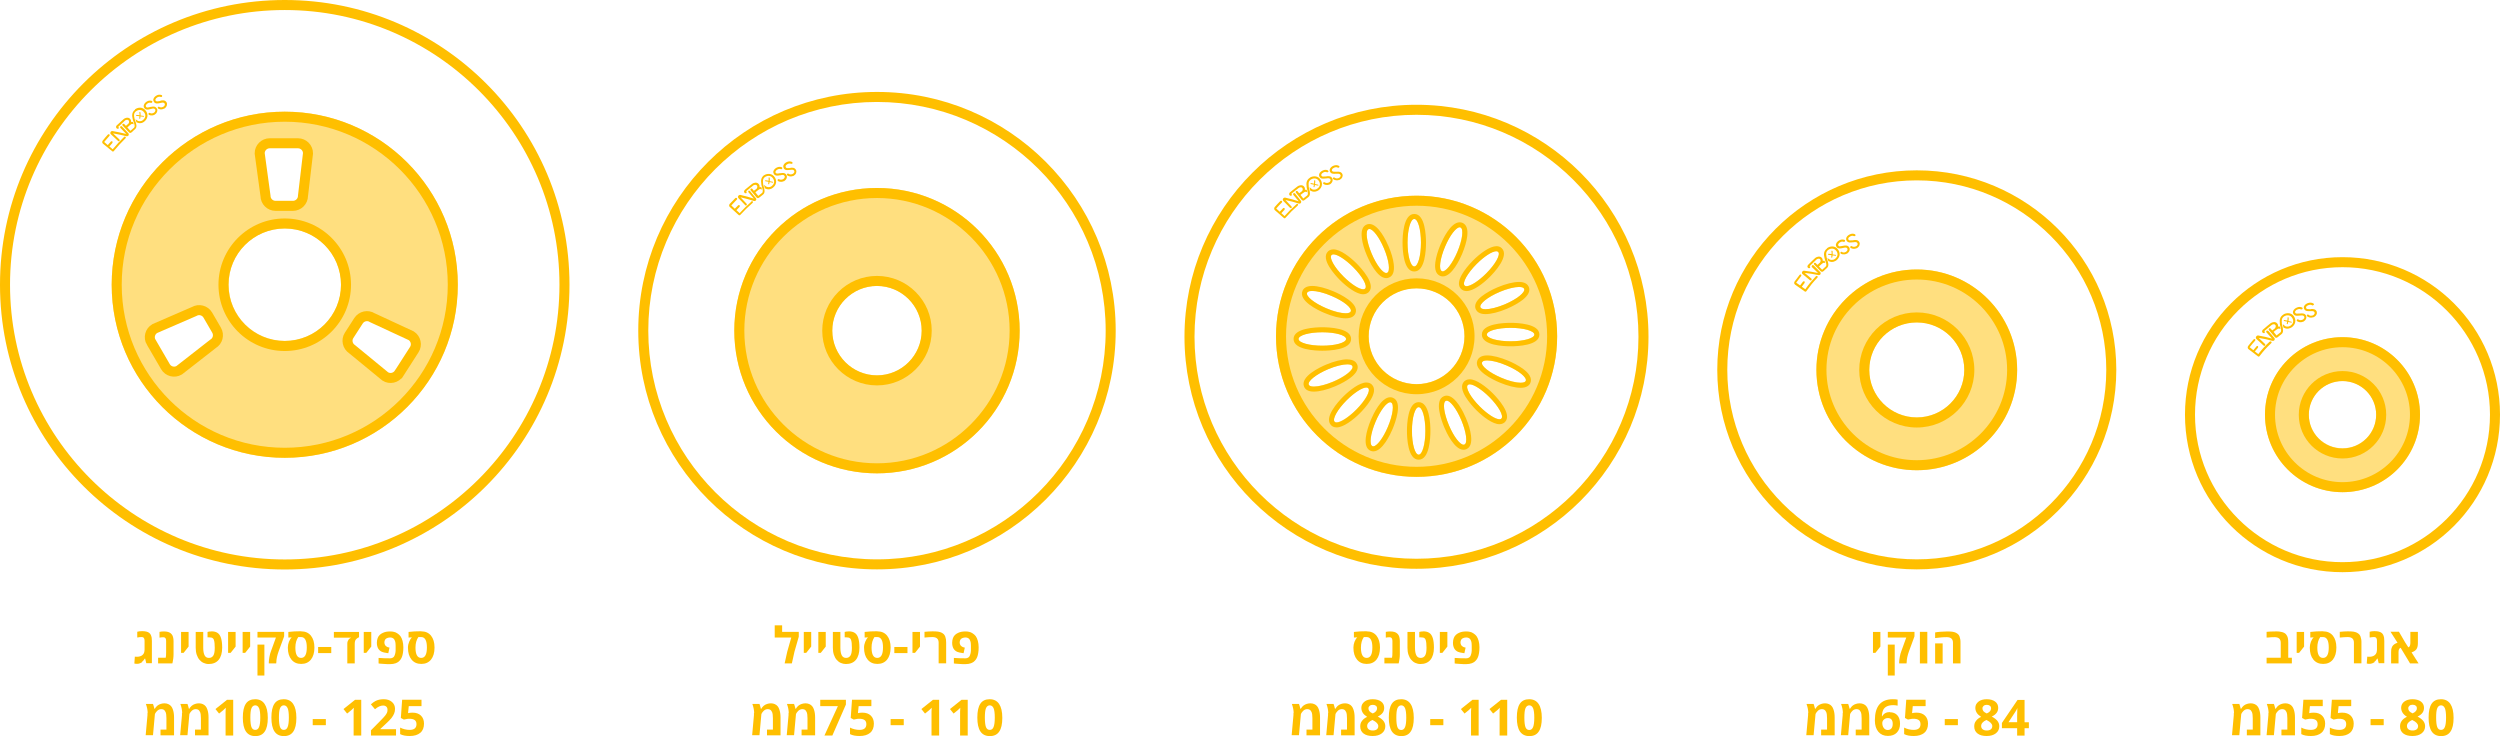 <?xml version="1.0" encoding="UTF-8"?><svg xmlns="http://www.w3.org/2000/svg" viewBox="0 0 249.35 73.41"><defs><style>.d{opacity:.5;}.e{fill:#ffbf00;}.f{fill:none;stroke:#ffbf00;stroke-miterlimit:10;}</style></defs><g id="a"/><g id="b"><g id="c"><g><g><g><g><g><g class="d"><path class="e" d="M233.64,33.63c-4.27,0-7.73,3.46-7.73,7.73s3.46,7.73,7.73,7.73,7.73-3.46,7.73-7.73-3.46-7.73-7.73-7.73Zm0,11.08c-1.85,0-3.36-1.5-3.36-3.36s1.5-3.36,3.36-3.36,3.36,1.5,3.36,3.36-1.5,3.36-3.36,3.36Z"/></g><path class="e" d="M233.64,26.65c8.11,0,14.71,6.6,14.71,14.71s-6.6,14.71-14.71,14.71-14.71-6.6-14.71-14.71,6.6-14.71,14.71-14.71m0-1c-8.68,0-15.71,7.03-15.71,15.71s7.03,15.71,15.71,15.71,15.71-7.03,15.71-15.71-7.03-15.71-15.71-15.71h0Z"/><path class="e" d="M233.64,34.63c3.71,0,6.73,3.02,6.73,6.73s-3.02,6.73-6.73,6.73-6.73-3.02-6.73-6.73,3.02-6.73,6.73-6.73m0-1c-4.27,0-7.73,3.46-7.73,7.73s3.46,7.73,7.73,7.73,7.73-3.46,7.73-7.73-3.46-7.73-7.73-7.73h0Z"/><path class="e" d="M233.64,38.01c1.85,0,3.36,1.5,3.36,3.36s-1.5,3.36-3.36,3.36-3.36-1.5-3.36-3.36,1.5-3.36,3.36-3.36m0-1c-2.4,0-4.36,1.95-4.36,4.36s1.95,4.36,4.36,4.36,4.36-1.95,4.36-4.36-1.95-4.36-4.36-4.36h0Z"/></g><g><path class="e" d="M226.96,62.97c.53,0,.88,.1,1.05,.3,.09,.11,.15,.23,.18,.36,.03,.14,.04,.3,.04,.48v1.49h.36v.57h-2.52v-.57h1.41v-1.49c0-.38-.21-.56-.62-.56-.21,0-.43,.01-.67,.04h-.12v-.57c.24-.03,.54-.04,.89-.04Z"/><path class="e" d="M229.07,65.11v-2.08h.74v1.46l-.5,.63h-.25Z"/><path class="e" d="M231.7,62.97c.42,0,.74,.14,.98,.43,.23,.29,.35,.68,.35,1.19s-.12,.91-.35,1.2c-.24,.29-.56,.43-.97,.43s-.73-.14-.97-.43c-.24-.29-.36-.68-.36-1.2,0-.2,.04-.39,.11-.58,.08-.19,.16-.33,.26-.42v-.02l-.32,.02v-.56c.38-.05,.8-.07,1.27-.07Zm-.57,1.62c0,.69,.19,1.03,.57,1.03s.57-.35,.57-1.04-.19-1.04-.57-1.04h-.28c-.19,.27-.29,.62-.29,1.05Z"/><path class="e" d="M233.36,63.02c.3-.03,.57-.05,.81-.05s.42,.01,.56,.03c.14,.02,.25,.06,.34,.1,.09,.05,.17,.1,.23,.16,.06,.06,.1,.14,.14,.23,.03,.09,.05,.18,.07,.28s.02,.21,.02,.33v2.06h-.75v-2.06c0-.38-.21-.56-.62-.56-.21,0-.47,.02-.79,.05v-.57Z"/><path class="e" d="M236.84,66.04c-.06,.04-.13,.08-.23,.12-.1,.04-.19,.05-.27,.05s-.18,0-.28-.03l.05-.69s.02,0,.06,.01c.04,0,.08,0,.11,0s.09,0,.15,0c.06,0,.14-.02,.23-.05,.13-.04,.23-.12,.31-.23,.07-.11,.11-.25,.11-.4v-.89c0-.19-.05-.31-.14-.36-.04-.02-.09-.03-.16-.03-.14,0-.26,.01-.37,.04h-.06v-.57c.14-.04,.31-.06,.49-.06s.33,.02,.44,.05,.21,.08,.27,.13c.07,.05,.12,.13,.16,.21,.04,.09,.06,.18,.08,.27,.01,.09,.02,.19,.02,.32v2.22h-.56l-.11-.46h-.04s-.06,.1-.12,.17-.11,.12-.17,.16Z"/><path class="e" d="M241.16,63.02v1.13c0,.27-.05,.48-.16,.62-.04,.06-.11,.11-.19,.17-.08,.05-.17,.09-.28,.13l.7,1.1h-.85l-.94-1.56c-.08,.03-.13,.08-.16,.15-.03,.07-.05,.16-.05,.28v1.13h-.74v-1.13c0-.08,0-.15,.01-.22,0-.06,.02-.13,.05-.21,.02-.08,.06-.14,.1-.2,.04-.06,.11-.11,.19-.17,.08-.05,.18-.1,.29-.13l-.7-1.1h.84l.63,1.08,.31,.48c.07-.03,.12-.08,.15-.15s.04-.16,.05-.27v-1.13h.74Z"/></g></g><g><path class="e" d="M226.38,34.07c-.49,.46-.72,.71-1.14,1.25l-.34-.27c.12-.15,.18-.22,.31-.37h0s.04-.11,0-.15c-.04-.04-.11-.03-.15,.02-.13,.15-.19,.22-.31,.38l-.36-.29s0-.01,0-.02c.2-.26,.31-.39,.53-.63,.04-.05,.04-.12,0-.15-.04-.04-.11-.03-.15,.02-.22,.25-.33,.38-.53,.64-.08,.11-.07,.25,.02,.32,.38,.29,.57,.44,.96,.73,.04,.03,.11,.02,.14-.02,.43-.56,.67-.82,1.18-1.31,.04-.04,.04-.1,0-.14-.04-.04-.1-.04-.14,0Z"/><path class="e" d="M229.42,31.27s-.06,0-.08,0c-.02,0-.04,0-.07,0-.15,.02-.29,.03-.34-.07-.03-.05-.03-.09-.01-.14,.03-.07,.11-.15,.22-.19,.14-.06,.23-.07,.36-.01,.05,.02,.12,0,.15-.05,.03-.05,.01-.11-.04-.14-.18-.08-.35-.08-.55,.02-.08,.04-.27,.14-.34,.33-.04,.1-.03,.2,.03,.3,.13,.22,.4,.18,.55,.16,.02,0,.04,0,.06,0,.03,0,.06,0,.09-.01,.18-.02,.32-.02,.38,.12,.02,.04,.01,.09-.01,.14-.03,.07-.1,.13-.19,.17-.22,.09-.36-.01-.38-.03-.04-.04-.11-.03-.15,.02-.04,.04-.03,.11,.01,.14,.04,.03,.27,.19,.59,.06h.03c.12-.07,.22-.16,.27-.28,.05-.1,.05-.21,.02-.3-.12-.29-.42-.26-.59-.24Z"/><path class="e" d="M230.5,30.84s-.06,0-.08,0c-.02,0-.04,0-.07,0-.16,0-.29,0-.33-.1-.02-.05-.02-.09,0-.14,.03-.07,.12-.13,.23-.17,.15-.05,.24-.05,.36,.02,.05,.03,.12,.01,.16-.04,.04-.05,.02-.11-.03-.14-.17-.1-.34-.11-.55-.04-.08,.03-.29,.12-.37,.29-.05,.1-.05,.2,0,.3,.11,.23,.38,.22,.53,.21,.02,0,.04,0,.06,0,.03,0,.06,0,.09,0,.18,0,.32,0,.36,.15,.01,.04,0,.09-.02,.14-.04,.07-.11,.13-.2,.15-.23,.07-.35-.04-.38-.07-.04-.04-.11-.04-.15,0s-.04,.11,0,.14c.04,.04,.25,.21,.59,.11h.03c.13-.05,.24-.14,.3-.25,.06-.1,.07-.2,.05-.29-.09-.3-.4-.3-.57-.29Z"/><path class="e" d="M227.75,31.37c-.42,.25-.38,.66-.36,.84,0,.02,0,.04,0,.06,0,.09,.03,.19,.06,.3,.07,.29,.12,.5-.02,.6-.15,.11-.23,.17-.37,.29l-.29-.36c.1-.08,.15-.12,.26-.2h0c.09-.07,.19-.14,.28-.13,.02,0,.09,.02,.14,.05-.01-.07-.03-.16-.06-.25h-.04s-.1-.01-.14,0c.02-.11,0-.22-.1-.33-.18-.2-.51-.1-.64,0-.14,.11-.46,.37-.66,.55-.05,.04-.07,.06-.12,.1h0s-.07,.09-.07,.14c0,.05,.01,.1,.04,.13l.05,.05s.11,.04,.15,0c.05-.04,.05-.11,.01-.15l-.03-.03s.06-.05,.09-.08c.2-.17,.51-.43,.65-.54,.06-.05,.26-.12,.35-.01,.13,.14,0,.31-.03,.35-.11,.08-.17,.13-.27,.21l-.17-.2s-.1-.05-.15,0h0s-.06,.11-.02,.15c.24,.29,.37,.43,.61,.72,.03,.04,.07,.06,.12,.06,.05,0,.09-.01,.13-.04h0c.15-.13,.23-.19,.39-.31,.26-.19,.17-.54,.1-.83-.02-.1-.05-.19-.05-.27,0-.02,0-.04,0-.07-.02-.17-.04-.45,.25-.63,.18-.11,.59-.2,.81,.21,.18,.34,0,.61-.21,.74-.25,.16-.48,.06-.51,.04-.02-.01-.04-.02-.04-.03-.07-.05-.15-.11-.21-.17,0,.05,.02,.1,.03,.16,.01,.05,.03,.11,.04,.17h0s.03,.02,.05,.04h.03c.12,.07,.34,.14,.6,.02h0s.08-.04,.12-.06c.3-.19,.52-.58,.3-1.02-.26-.51-.81-.45-1.1-.28Z"/><path class="e" d="M226.06,32.98h0s-.05,.11-.02,.15c.23,.25,.34,.38,.57,.64-.54-.15-.81-.21-1.38-.31,0,0-.01,0-.02,0-.08,0-.15,.05-.19,.13-.04,.08-.02,.16,.03,.21,.29,.27,.43,.4,.72,.67,.04,.04,.11,.03,.15,0h0s.04-.11,0-.15c-.26-.25-.39-.37-.64-.62,.56,.09,.84,.15,1.38,.3h.02c.05,0,.1,0,.14-.04,.02-.01,.03-.03,.04-.05,.04-.07,.03-.15-.02-.21l-.61-.71s-.1-.04-.15,0Z"/><path class="e" d="M228.21,31.63s-.05,.03-.05,.06c0,.08,0,.19-.02,.29-.12-.02-.17-.04-.29-.06-.03,0-.06,.01-.07,.04,0,.03,0,.05,.04,.06,.12,.02,.18,.03,.3,.06-.02,.11-.04,.19-.04,.19,0,.03,0,.05,.04,.06,.01,0,.03,0,.04,0,.01,0,.02-.02,.02-.03,0,0,.02-.09,.05-.19,.12,.02,.17,.04,.29,.07,.01,0,.03,0,.04,0,.01,0,.02-.02,.02-.03,0-.03,0-.05-.03-.06-.12-.03-.18-.04-.3-.07,.02-.11,.03-.23,.02-.33,0-.03-.03-.05-.06-.04Z"/></g></g><g><path class="e" d="M222.82,71.14c0-.29-.06-.6-.18-.93h.71c.02,.06,.05,.14,.07,.22l.07,.26h.05s.02-.03,.03-.06c.01-.02,.05-.07,.1-.13,.05-.06,.11-.12,.18-.16,.06-.05,.15-.09,.27-.13,.11-.04,.24-.06,.38-.06s.27,.03,.38,.08c.12,.05,.21,.12,.28,.21,.07,.09,.13,.19,.17,.32,.08,.22,.12,.49,.12,.8v1.78h-1.35v-.57h.59v-1.13c0-.29-.03-.49-.08-.61-.02-.05-.05-.1-.09-.15-.07-.1-.19-.15-.36-.15-.07,0-.15,.02-.22,.05-.07,.04-.13,.08-.18,.13-.1,.1-.16,.19-.2,.27l-.02,.05-.19,2.1h-.73l.18-2c0-.08,0-.15,0-.22Z"/><path class="e" d="M226.27,71.14c0-.29-.06-.6-.18-.93h.71c.02,.06,.05,.14,.07,.22l.07,.26h.05s.02-.03,.03-.06c.01-.02,.05-.07,.1-.13,.05-.06,.11-.12,.18-.16,.07-.05,.15-.09,.27-.13s.24-.06,.38-.06,.27,.03,.38,.08c.12,.05,.21,.12,.28,.21,.07,.09,.13,.19,.17,.32,.08,.22,.12,.49,.12,.8v1.78h-1.35v-.57h.59v-1.13c0-.29-.03-.49-.08-.61-.02-.05-.06-.1-.09-.15-.08-.1-.19-.15-.36-.15-.08,0-.15,.02-.22,.05-.07,.04-.13,.08-.18,.13-.1,.1-.16,.19-.2,.27l-.02,.05-.19,2.1h-.73l.18-2c0-.08,0-.15,0-.22Z"/><path class="e" d="M231.66,70.43h-1.27l-.07,.7,.09-.02c.1-.02,.23-.03,.37-.03,.35,0,.62,.1,.82,.29,.2,.19,.31,.46,.31,.8,0,.4-.12,.71-.37,.92-.25,.21-.6,.32-1.05,.32-.4,0-.72-.06-.96-.19v-.65c.13,.07,.29,.13,.46,.17,.17,.04,.33,.06,.48,.06,.46,0,.69-.19,.69-.57s-.24-.54-.71-.54c-.08,0-.17,0-.28,.03-.11,.02-.19,.04-.26,.05l-.3-.16,.13-1.82h1.93v.64Z"/><path class="e" d="M234.52,70.43h-1.27l-.07,.7,.08-.02c.1-.02,.23-.03,.37-.03,.34,0,.62,.1,.82,.29,.2,.19,.31,.46,.31,.8,0,.4-.12,.71-.37,.92-.25,.21-.6,.32-1.05,.32-.4,0-.72-.06-.96-.19v-.65c.13,.07,.29,.13,.46,.17,.17,.04,.33,.06,.48,.06,.46,0,.69-.19,.69-.57s-.24-.54-.72-.54c-.08,0-.17,0-.28,.03-.11,.02-.19,.04-.26,.05l-.3-.16,.13-1.82h1.93v.64Z"/><path class="e" d="M237.75,72.33h-1.31v-.61h1.31v.61Z"/><path class="e" d="M239.8,69.98c.21-.16,.49-.24,.83-.24s.62,.08,.83,.23c.21,.16,.31,.37,.31,.63,0,.19-.05,.35-.15,.49s-.26,.27-.49,.38c.26,.14,.45,.29,.57,.44,.12,.16,.18,.33,.18,.52,0,.29-.11,.53-.34,.71-.23,.18-.54,.27-.92,.27s-.69-.08-.91-.25c-.22-.17-.33-.4-.33-.71,0-.21,.05-.39,.17-.55,.11-.16,.28-.29,.52-.41-.2-.12-.35-.26-.44-.41-.09-.15-.14-.31-.14-.49,0-.25,.11-.46,.32-.62Zm.27,2.43c0,.14,.05,.25,.15,.33s.23,.12,.41,.12,.31-.04,.41-.12c.1-.08,.14-.19,.14-.32,0-.11-.05-.21-.14-.31-.09-.1-.24-.2-.45-.3-.35,.16-.52,.36-.52,.61Zm.87-2.02c-.08-.07-.18-.1-.31-.1s-.23,.03-.31,.1c-.08,.07-.12,.15-.12,.25s.03,.2,.09,.28c.07,.08,.18,.15,.34,.23,.16-.07,.27-.15,.33-.23,.07-.08,.1-.17,.1-.28s-.04-.2-.12-.26Z"/><path class="e" d="M242.23,71.56c0-.62,.1-1.07,.3-1.37,.2-.3,.51-.45,.93-.45s.73,.16,.94,.47c.21,.31,.32,.77,.32,1.39s-.1,1.07-.31,1.37c-.2,.3-.52,.45-.93,.45s-.73-.15-.94-.46c-.21-.31-.31-.77-.31-1.39Zm1.62-.92c-.08-.19-.21-.29-.38-.29s-.3,.1-.38,.29c-.08,.19-.11,.51-.11,.94s.04,.75,.11,.94c.08,.19,.2,.28,.38,.28s.31-.1,.38-.29c.08-.19,.12-.51,.12-.94s-.04-.75-.12-.94Z"/></g></g><g><g><g><g><g class="d"><path class="e" d="M191.18,26.88c-5.53,0-10.01,4.48-10.01,10.01s4.48,10.01,10.01,10.01,10.01-4.48,10.01-10.01-4.48-10.01-10.01-10.01Zm0,14.75c-2.62,0-4.74-2.12-4.74-4.74s2.12-4.74,4.74-4.74,4.74,2.12,4.74,4.74-2.12,4.74-4.74,4.74Z"/></g><path class="e" d="M191.18,17.99c10.42,0,18.9,8.48,18.9,18.9s-8.48,18.9-18.9,18.9-18.9-8.48-18.9-18.9,8.48-18.9,18.9-18.9m0-1c-10.99,0-19.9,8.91-19.9,19.9s8.91,19.9,19.9,19.9,19.9-8.91,19.9-19.9-8.91-19.9-19.9-19.9h0Z"/><path class="e" d="M191.18,27.88c4.97,0,9.01,4.04,9.01,9.01s-4.04,9.01-9.01,9.01-9.01-4.04-9.01-9.01,4.04-9.01,9.01-9.01m0-1c-5.53,0-10.01,4.48-10.01,10.01s4.48,10.01,10.01,10.01,10.01-4.48,10.01-10.01-4.48-10.01-10.01-10.01h0Z"/><path class="e" d="M191.18,32.16c2.62,0,4.74,2.12,4.74,4.74s-2.12,4.74-4.74,4.74-4.74-2.12-4.74-4.74,2.12-4.74,4.74-4.74m0-1c-3.16,0-5.74,2.57-5.74,5.74s2.57,5.74,5.74,5.74,5.74-2.57,5.74-5.74-2.57-5.74-5.74-5.74h0Z"/></g><g><path class="e" d="M186.81,65.11v-2.08h.74v1.46l-.5,.63h-.25Z"/><path class="e" d="M190.16,66.09v.08h-.74v-.08c0-.13,.02-.31,.06-.55,.04-.23,.09-.43,.16-.6l.49-1.35h-1.84v-.57h2.66v.45l-.53,1.44c-.17,.46-.25,.85-.25,1.18Zm-1.18,1.29h-.69v-3.09h.69v3.09Z"/><path class="e" d="M192.23,66.17h-.74v-3.15h.74v3.15Z"/><path class="e" d="M193.56,63.01c.24-.02,.47-.03,.67-.03s.37,.01,.51,.03c.14,.02,.25,.06,.34,.1,.09,.05,.17,.1,.23,.16,.06,.06,.11,.14,.14,.23,.03,.09,.05,.18,.07,.28s.02,.21,.02,.33v2.06h-.75v-2.06c0-.38-.21-.56-.62-.56-.15,0-.32,0-.51,.02s-.35,.03-.47,.05l-.18,.02v-.56c.12-.03,.3-.05,.55-.07Zm.2,3.17h-.75v-2.01h.75v2.01Z"/></g></g><g><path class="e" d="M181.12,27.55c-.45,.49-.67,.75-1.06,1.3l-.35-.25c.11-.15,.17-.23,.28-.38h0s.03-.11-.01-.15c-.04-.03-.11-.02-.15,.02-.12,.15-.18,.23-.29,.38l-.38-.27s0-.01,0-.02c.19-.26,.28-.39,.48-.64,.04-.05,.03-.12,0-.15-.04-.03-.11-.02-.15,.03-.2,.26-.3,.39-.49,.65-.08,.11-.06,.25,.04,.32,.39,.27,.59,.41,.98,.69,.05,.03,.11,.02,.14-.03,.41-.57,.63-.85,1.11-1.36,.04-.04,.04-.11,0-.14-.04-.04-.11-.04-.14,0Z"/><path class="e" d="M183.85,24.51s-.05,.01-.08,.02c-.02,0-.04,0-.06,.01-.15,.03-.28,.06-.34-.03-.03-.04-.04-.09-.03-.13,.02-.07,.09-.16,.19-.21,.13-.08,.22-.09,.35-.05,.06,.02,.12-.01,.14-.07,.02-.05,0-.11-.06-.13-.19-.06-.35-.04-.54,.07-.07,.04-.25,.17-.3,.36-.03,.1,0,.2,.06,.29,.15,.2,.42,.14,.56,.11,.02,0,.04,0,.05-.01,.03,0,.06-.01,.09-.02,.18-.04,.31-.06,.38,.08,.02,.03,.02,.09,0,.14-.02,.08-.08,.14-.16,.19-.21,.11-.35,.03-.38,0-.05-.03-.11-.02-.14,.03-.03,.05-.02,.11,.03,.14,.05,.03,.28,.16,.59,0h.03c.11-.08,.2-.19,.24-.31,.03-.1,.03-.21-.02-.3-.15-.27-.45-.21-.61-.17Z"/><path class="e" d="M184.86,23.96s-.05,0-.08,.01c-.02,0-.04,0-.07,0-.15,.02-.28,.03-.34-.06-.03-.05-.03-.09-.02-.14,.02-.07,.1-.15,.21-.2,.14-.07,.23-.07,.35-.02,.05,.02,.12,0,.15-.05,.03-.05,0-.11-.05-.14-.18-.08-.35-.07-.54,.03-.08,.04-.26,.15-.32,.33-.03,.1-.02,.2,.04,.3,.13,.21,.4,.17,.55,.15,.02,0,.04,0,.06,0,.03,0,.06,0,.09-.01,.18-.03,.31-.03,.38,.11,.02,.04,.01,.09,0,.14-.03,.07-.09,.14-.18,.17-.21,.09-.35,0-.38-.02-.04-.03-.11-.02-.15,.02-.04,.05-.03,.11,.02,.14,.04,.03,.27,.18,.59,.04h.03c.12-.07,.21-.17,.26-.29,.04-.1,.04-.21,0-.3-.13-.29-.43-.24-.59-.22Z"/><path class="e" d="M182.23,24.78c-.39,.29-.31,.68-.27,.86,0,.02,0,.04,.01,.06,.01,.09,.05,.19,.08,.29,.1,.28,.17,.49,.04,.6-.14,.13-.21,.19-.35,.32l-.32-.33c.1-.09,.14-.13,.24-.22h0c.09-.08,.18-.15,.26-.15,.02,0,.09,0,.14,.04-.02-.07-.05-.15-.08-.24h-.04s-.1,0-.14,0c0-.11-.02-.22-.12-.32-.19-.19-.52-.06-.63,.04-.13,.12-.43,.4-.61,.59-.04,.04-.06,.07-.11,.11h0s-.06,.09-.06,.14c0,.05,.02,.1,.05,.13l.05,.04s.11,.03,.15-.01c.04-.05,.04-.11,0-.15l-.03-.03s.05-.05,.09-.09c.18-.18,.47-.46,.6-.58,.05-.05,.24-.13,.34-.04,.14,.13,.03,.31,0,.35-.1,.09-.15,.14-.25,.23l-.18-.19s-.11-.04-.15,0h0s-.05,.11,0,.15c.26,.27,.4,.41,.66,.68,.03,.03,.08,.05,.13,.05,.05,0,.09-.02,.13-.05h0c.14-.14,.21-.2,.36-.33,.24-.21,.12-.55,.03-.83-.03-.1-.06-.19-.07-.26,0-.02,0-.04-.01-.07-.03-.16-.09-.45,.18-.65,.17-.12,.56-.25,.82,.13,.22,.32,.06,.61-.13,.76-.23,.18-.47,.1-.51,.09-.02,0-.04-.02-.04-.02-.07-.05-.16-.1-.23-.15,.01,.05,.03,.1,.05,.15,.02,.05,.04,.11,.05,.16h.01s.03,.02,.06,.03h.03c.12,.06,.35,.11,.6-.04h0s.07-.05,.11-.07c.27-.22,.46-.62,.18-1.04-.32-.48-.84-.37-1.11-.17Z"/><path class="e" d="M180.72,26.49h0s-.05,.11,0,.15c.24,.24,.36,.36,.61,.59-.54-.11-.82-.16-1.39-.23,0,0-.01,0-.02,0-.08,0-.15,.06-.18,.13-.03,.08-.01,.16,.04,.2l.76,.63s.11,.03,.14-.02h0s.03-.11,0-.14l-.68-.58c.56,.06,.84,.11,1.39,.22h.02c.05,0,.1-.02,.13-.05,.01-.01,.03-.03,.04-.05,.03-.07,.02-.15-.03-.2-.26-.27-.4-.4-.66-.67-.04-.04-.11-.04-.15,0Z"/><path class="e" d="M182.71,24.99s-.05,.04-.04,.06c.02,.08,.02,.19,.01,.29-.12-.01-.18-.02-.29-.03-.03,0-.06,.02-.06,.05,0,.03,.01,.05,.04,.06,.12,.01,.18,.02,.3,.03-.01,.11-.02,.19-.02,.2,0,.03,.01,.05,.04,.06,.01,0,.03,0,.04-.01,.01,0,.02-.02,.02-.03,0,0,.01-.09,.03-.2,.12,.01,.18,.02,.29,.04,.01,0,.03,0,.04,0,.01,0,.02-.02,.02-.03,0-.03-.01-.05-.04-.06-.12-.02-.18-.03-.3-.04,0-.11,0-.23-.01-.33,0-.03-.03-.04-.06-.03Z"/></g></g><g><path class="e" d="M180.36,71.14c0-.29-.06-.6-.18-.93h.71c.02,.06,.05,.14,.07,.22l.07,.26h.05s.02-.03,.03-.06c.01-.02,.05-.07,.1-.13,.05-.06,.11-.12,.18-.16,.07-.05,.15-.09,.27-.13,.11-.04,.24-.06,.38-.06s.27,.03,.38,.08c.12,.05,.21,.12,.28,.21,.07,.09,.13,.19,.17,.32,.08,.22,.12,.49,.12,.8v1.78h-1.35v-.57h.59v-1.13c0-.29-.03-.49-.08-.61-.02-.05-.06-.1-.09-.15-.08-.1-.19-.15-.36-.15-.08,0-.15,.02-.22,.05-.07,.03-.13,.08-.18,.13-.1,.1-.16,.19-.2,.27l-.02,.05-.19,2.1h-.73l.18-2c0-.07,0-.15,0-.22Z"/><path class="e" d="M183.81,71.14c0-.29-.06-.6-.18-.93h.71c.02,.06,.05,.14,.07,.22l.07,.26h.05s.02-.03,.03-.06c.01-.02,.05-.07,.1-.13,.05-.06,.11-.12,.18-.16,.06-.05,.15-.09,.27-.13,.11-.04,.24-.06,.38-.06s.27,.03,.38,.08c.12,.05,.21,.12,.28,.21,.07,.09,.13,.19,.17,.32,.08,.22,.12,.49,.12,.8v1.78h-1.35v-.57h.59v-1.13c0-.29-.03-.49-.08-.61-.02-.05-.05-.1-.09-.15-.07-.1-.19-.15-.36-.15-.07,0-.15,.02-.22,.05-.07,.03-.13,.08-.18,.13-.1,.1-.16,.19-.2,.27l-.02,.05-.19,2.1h-.73l.18-2c0-.07,0-.15,0-.22Z"/><path class="e" d="M188.49,71.04c.32,0,.57,.1,.75,.3,.18,.2,.27,.48,.27,.85s-.11,.66-.32,.88c-.21,.22-.51,.33-.89,.33h-.01c-.39,0-.71-.14-.94-.41-.23-.27-.35-.65-.35-1.13v-.02c0-.7,.15-1.23,.45-1.58,.3-.35,.75-.52,1.34-.52,.21,0,.36,.01,.48,.04v.6c-.15-.03-.29-.05-.43-.05-.51,0-.84,.16-1,.46-.08,.16-.13,.38-.14,.65h.03c.16-.28,.42-.42,.77-.42Zm.29,1.16c0-.19-.04-.33-.12-.43-.08-.1-.2-.15-.36-.15s-.29,.05-.4,.15c-.11,.1-.16,.22-.16,.35,0,.19,.05,.36,.15,.49,.1,.13,.23,.2,.39,.2s.28-.05,.37-.16c.09-.11,.13-.26,.13-.45Z"/><path class="e" d="M192.05,70.43h-1.27l-.07,.7,.09-.02c.1-.02,.23-.03,.37-.03,.35,0,.62,.1,.82,.29,.2,.19,.31,.46,.31,.8,0,.4-.12,.71-.37,.92-.25,.21-.6,.32-1.05,.32-.4,0-.72-.06-.96-.19v-.65c.13,.07,.29,.13,.46,.17,.17,.04,.33,.06,.48,.06,.46,0,.69-.19,.69-.57s-.24-.54-.71-.54c-.08,0-.17,0-.28,.03-.11,.02-.19,.04-.26,.05l-.3-.16,.13-1.82h1.93v.64Z"/><path class="e" d="M195.28,72.33h-1.31v-.61h1.31v.61Z"/><path class="e" d="M197.33,69.98c.21-.16,.49-.24,.83-.24s.62,.08,.83,.23,.31,.37,.31,.63c0,.19-.05,.35-.15,.49s-.26,.27-.49,.38c.26,.14,.45,.29,.57,.44,.12,.16,.18,.33,.18,.52,0,.29-.11,.53-.34,.71-.23,.18-.54,.27-.92,.27s-.69-.08-.91-.25c-.22-.17-.33-.4-.33-.71,0-.21,.05-.39,.17-.54,.11-.16,.28-.3,.52-.41-.2-.13-.35-.26-.44-.41-.09-.15-.14-.31-.14-.49,0-.26,.11-.46,.32-.62Zm.27,2.43c0,.14,.05,.25,.15,.33,.1,.08,.23,.12,.41,.12s.31-.04,.41-.12c.1-.08,.14-.19,.14-.32,0-.11-.05-.21-.14-.31-.09-.1-.24-.2-.45-.3-.35,.16-.52,.36-.52,.61Zm.87-2.01c-.08-.07-.19-.1-.31-.1s-.23,.03-.31,.1c-.08,.07-.12,.15-.12,.25s.03,.2,.09,.28c.07,.08,.18,.16,.34,.23,.16-.07,.27-.15,.33-.23,.06-.08,.1-.17,.1-.28s-.04-.2-.12-.26Z"/><path class="e" d="M201.93,72.04h.43v.59h-.43v.74h-.74v-.74h-1.52v-.52l1.56-2.3h.7v2.24Zm-.74,0v-.61c0-.08,0-.22,.01-.42,0-.2,.01-.32,.02-.36h-.02c-.07,.15-.14,.28-.22,.39l-.65,.99h.86Z"/></g></g><g><g><g><g><path class="e" d="M141.28,11.45c12.21,0,22.14,9.93,22.14,22.14s-9.93,22.14-22.14,22.14-22.14-9.93-22.14-22.14,9.93-22.14,22.14-22.14m0-1c-12.78,0-23.14,10.36-23.14,23.14s10.36,23.14,23.14,23.14,23.14-10.36,23.14-23.14-10.36-23.14-23.14-23.14h0Z"/><path class="e" d="M141.29,20.52c7.18,0,13.02,5.84,13.02,13.02s-5.84,13.02-13.02,13.02-13.02-5.84-13.02-13.02,5.84-13.02,13.02-13.02m0-1c-7.74,0-14.02,6.28-14.02,14.02s6.28,14.02,14.02,14.02,14.02-6.28,14.02-14.02-6.28-14.02-14.02-14.02h0Z"/><g class="d"><path class="e" d="M141.29,19.52c-7.74,0-14.02,6.28-14.02,14.02s6.28,14.02,14.02,14.02,14.02-6.28,14.02-14.02-6.28-14.02-14.02-14.02Zm10.73,9.29c.14,.34-.72,1.03-1.92,1.54-1.21,.51-2.3,.65-2.44,.31-.14-.34,.72-1.03,1.92-1.54s2.3-.65,2.44-.31Zm-4.74-2.49c.93-.93,1.89-1.46,2.15-1.2s-.28,1.23-1.2,2.15c-.93,.93-1.89,1.46-2.15,1.2-.26-.26,.28-1.22,1.2-2.15Zm-1.21,7.21c0,2.64-2.14,4.78-4.78,4.78s-4.78-2.14-4.78-4.78,2.14-4.78,4.78-4.78,4.78,2.14,4.78,4.78Zm-1.95-8.93c.51-1.21,1.2-2.06,1.54-1.92,.34,.14,.2,1.24-.31,2.44s-1.2,2.06-1.54,1.92c-.34-.14-.2-1.24,.31-2.44Zm-3.07-2.77c.37,0,.67,1.06,.67,2.37s-.3,2.37-.67,2.37-.67-1.06-.67-2.37,.3-2.37,.67-2.37Zm-4.56,1.01c.34-.14,1.03,.72,1.54,1.92s.65,2.3,.31,2.44c-.34,.14-1.03-.72-1.54-1.92-.51-1.21-.65-2.3-.31-2.44Zm-3.69,2.59c.26-.26,1.22,.28,2.15,1.2s1.46,1.89,1.2,2.15-1.22-.28-2.15-1.2-1.46-1.89-1.2-2.15Zm-2.44,3.77c.14-.34,1.24-.2,2.44,.31,1.21,.51,2.06,1.2,1.92,1.54-.14,.34-1.24,.2-2.44-.31-1.21-.51-2.06-1.2-1.92-1.54Zm-.85,4.61c0-.37,1.06-.67,2.37-.67s2.37,.3,2.37,.67-1.06,.67-2.37,.67-2.37-.3-2.37-.67Zm1.01,4.56c-.14-.34,.72-1.03,1.92-1.54,1.21-.51,2.3-.65,2.44-.31s-.72,1.03-1.92,1.54c-1.21,.51-2.3,.65-2.44,.31Zm4.74,2.49c-.93,.93-1.89,1.46-2.15,1.2s.28-1.23,1.2-2.15,1.89-1.46,2.15-1.2-.28,1.22-1.2,2.15Zm3.16,1.72c-.51,1.21-1.2,2.06-1.54,1.92-.34-.14-.2-1.24,.31-2.44s1.2-2.06,1.54-1.92c.34,.14,.2,1.24-.31,2.44Zm3.07,2.77c-.37,0-.67-1.06-.67-2.37s.3-2.37,.67-2.37,.67,1.06,.67,2.37-.3,2.37-.67,2.37Zm4.56-1.01c-.34,.14-1.03-.72-1.54-1.92-.51-1.21-.65-2.3-.3-2.44,.34-.14,1.03,.72,1.54,1.92,.51,1.21,.65,2.3,.31,2.44Zm3.69-2.59c-.26,.26-1.23-.28-2.15-1.2-.93-.93-1.46-1.89-1.2-2.15s1.23,.28,2.15,1.2c.93,.93,1.46,1.89,1.2,2.15Zm2.44-3.77c-.14,.34-1.24,.2-2.44-.31s-2.06-1.2-1.92-1.54c.14-.34,1.24-.2,2.44,.31s2.06,1.2,1.92,1.54Zm-1.52-3.94c-1.31,0-2.37-.3-2.37-.67s1.06-.67,2.37-.67,2.37,.3,2.37,.67-1.06,.67-2.37,.67Z"/></g><path class="e" d="M141.29,28.76c2.64,0,4.78,2.14,4.78,4.78s-2.14,4.78-4.78,4.78-4.78-2.14-4.78-4.78,2.14-4.78,4.78-4.78m0-1c-3.19,0-5.78,2.59-5.78,5.78s2.59,5.78,5.78,5.78,5.78-2.59,5.78-5.78-2.59-5.78-5.78-5.78h0Z"/><g><path class="e" d="M141.06,21.84c.37,0,.67,1.06,.67,2.37s-.3,2.37-.67,2.37-.67-1.06-.67-2.37,.3-2.37,.67-2.37m0-.5c-1.09,0-1.17,2.2-1.17,2.87s.08,2.87,1.17,2.87,1.17-2.2,1.17-2.87-.08-2.87-1.17-2.87h0Z"/><path class="e" d="M131.89,33.14c1.31,0,2.37,.3,2.37,.67s-1.06,.67-2.37,.67-2.37-.3-2.37-.67,1.06-.67,2.37-.67m0-.5c-.67,0-2.87,.08-2.87,1.17s2.2,1.17,2.87,1.17,2.87-.08,2.87-1.17-2.2-1.17-2.87-1.17h0Z"/><path class="e" d="M150.67,32.7c1.31,0,2.37,.3,2.37,.67s-1.06,.67-2.37,.67-2.37-.3-2.37-.67,1.06-.67,2.37-.67m0-.5c-.67,0-2.87,.08-2.87,1.17s2.2,1.17,2.87,1.17,2.87-.08,2.87-1.17-2.2-1.17-2.87-1.17h0Z"/><path class="e" d="M141.5,40.61c.37,0,.67,1.06,.67,2.37s-.3,2.37-.67,2.37-.67-1.06-.67-2.37,.3-2.37,.67-2.37m0-.5c-1.09,0-1.17,2.2-1.17,2.87s.08,2.87,1.17,2.87,1.17-2.2,1.17-2.87-.08-2.87-1.17-2.87h0Z"/><path class="e" d="M144.29,39.96c.36,0,.99,.82,1.46,1.94,.51,1.21,.65,2.3,.31,2.44-.03,.01-.05,.02-.08,.02-.36,0-.99-.82-1.46-1.94-.51-1.21-.65-2.3-.31-2.44,.03-.01,.05-.02,.08-.02m0-.5c-.1,0-.19,.02-.28,.06-1,.42-.22,2.48,.04,3.1,.22,.53,1.02,2.24,1.92,2.24,.1,0,.19-.02,.28-.06,.4-.17,.56-.62,.47-1.35-.06-.51-.24-1.13-.51-1.75-.22-.53-1.02-2.24-1.92-2.24h0Z"/><path class="e" d="M151.51,28.62c.27,0,.46,.06,.51,.19,.14,.34-.72,1.03-1.92,1.54-.76,.32-1.47,.49-1.93,.49-.27,0-.46-.06-.51-.19-.14-.34,.72-1.03,1.92-1.54,.76-.32,1.47-.49,1.93-.49m0-.5c-.55,0-1.33,.19-2.13,.53-.62,.26-1.19,.59-1.59,.9-.57,.46-.77,.89-.6,1.29,.1,.22,.34,.49,.97,.49,.55,0,1.33-.19,2.13-.53,.62-.26,1.19-.59,1.59-.9,.57-.46,.77-.89,.6-1.29-.1-.22-.34-.49-.97-.49h0Z"/><path class="e" d="M134.39,36.34c.27,0,.46,.06,.51,.19,.14,.34-.72,1.03-1.92,1.54-.76,.32-1.47,.49-1.93,.49-.27,0-.46-.06-.51-.19-.14-.34,.72-1.03,1.92-1.54,.76-.32,1.47-.49,1.93-.49m0-.5c-.55,0-1.33,.19-2.13,.53-.62,.26-2.61,1.2-2.19,2.2,.1,.23,.34,.49,.97,.49,.55,0,1.33-.19,2.13-.53,.62-.26,1.19-.59,1.59-.9,.57-.46,.77-.89,.6-1.29-.1-.22-.34-.49-.97-.49h0Z"/><path class="e" d="M136.58,22.84c.36,0,.99,.82,1.46,1.94,.51,1.21,.65,2.3,.31,2.44-.03,.01-.05,.02-.08,.02-.36,0-.99-.82-1.46-1.94-.51-1.21-.65-2.3-.31-2.44,.03-.01,.05-.02,.08-.02m0-.5c-.1,0-.19,.02-.28,.06-.4,.17-.56,.62-.47,1.35,.06,.51,.24,1.13,.51,1.75,.22,.53,1.02,2.24,1.92,2.24,.1,0,.19-.02,.28-.06,.4-.17,.56-.62,.47-1.35-.06-.51-.24-1.13-.51-1.75-.22-.53-1.02-2.24-1.92-2.24h0Z"/><path class="e" d="M148.33,35.95c.46,0,1.18,.17,1.93,.5,1.21,.51,2.06,1.2,1.92,1.54-.05,.13-.24,.19-.51,.19-.46,0-1.18-.17-1.93-.5-1.21-.51-2.06-1.2-1.92-1.54,.05-.13,.24-.19,.51-.19m0-.5c-.63,0-.88,.27-.97,.49-.42,1,1.56,1.94,2.18,2.2,.8,.34,1.58,.54,2.13,.54,.63,0,.88-.27,.97-.49,.42-1-1.56-1.94-2.18-2.2-.8-.34-1.58-.54-2.13-.54h0Z"/><path class="e" d="M145.59,22.67s.06,0,.08,.02c.34,.14,.2,1.24-.31,2.44-.47,1.12-1.1,1.94-1.46,1.94-.03,0-.06,0-.08-.02-.34-.14-.2-1.24,.31-2.44,.47-1.12,1.1-1.94,1.46-1.94m0-.5c-.9,0-1.7,1.71-1.92,2.24-.26,.62-.45,1.25-.51,1.75-.09,.72,.07,1.18,.47,1.35,.09,.04,.18,.06,.28,.06,.9,0,1.7-1.71,1.92-2.24,.26-.62,.45-1.25,.51-1.75,.09-.72-.07-1.18-.47-1.35-.09-.04-.18-.06-.28-.06h0Z"/><path class="e" d="M138.66,40.12s.06,0,.08,.02c.34,.14,.2,1.24-.31,2.44-.47,1.12-1.1,1.94-1.46,1.94-.03,0-.06,0-.08-.02-.34-.14-.2-1.24,.31-2.44,.47-1.12,1.1-1.94,1.46-1.94m0-.5c-.9,0-1.7,1.71-1.92,2.24-.26,.62-.45,1.25-.51,1.75-.09,.72,.07,1.18,.47,1.35,.09,.04,.18,.06,.28,.06,.9,0,1.7-1.71,1.92-2.24,.26-.62,1.04-2.68,.04-3.1-.09-.04-.18-.06-.28-.06h0Z"/><path class="e" d="M149.24,25.06c.08,0,.15,.02,.19,.07,.26,.26-.28,1.23-1.2,2.15-.77,.77-1.56,1.27-1.96,1.27-.08,0-.15-.02-.19-.07-.26-.26,.28-1.23,1.2-2.15,.77-.77,1.56-1.27,1.96-1.27m0-.5c-.66,0-1.63,.73-2.31,1.41-.48,.48-.88,.99-1.13,1.43-.36,.64-.38,1.12-.07,1.42,.1,.1,.27,.21,.55,.21,.66,0,1.63-.73,2.31-1.41,.48-.48,1.97-2.09,1.2-2.86-.1-.1-.27-.21-.55-.21h0Z"/><path class="e" d="M133,25.37c.4,0,1.19,.5,1.96,1.27,.93,.93,1.46,1.89,1.2,2.15-.04,.04-.11,.07-.19,.07-.4,0-1.19-.5-1.96-1.27-.93-.93-1.46-1.89-1.2-2.15,.04-.04,.11-.07,.19-.07m0-.5c-.28,0-.45,.12-.55,.21-.77,.77,.73,2.38,1.2,2.86,.68,.68,1.65,1.41,2.31,1.41,.28,0,.45-.12,.55-.21,.77-.77-.73-2.38-1.2-2.86-.68-.68-1.65-1.41-2.31-1.41h0Z"/><path class="e" d="M146.59,38.33c.4,0,1.19,.5,1.96,1.27,.93,.93,1.46,1.89,1.2,2.15-.04,.04-.11,.07-.19,.07-.4,0-1.19-.5-1.96-1.27-.93-.93-1.46-1.89-1.2-2.15,.04-.04,.11-.07,.19-.07m0-.5c-.28,0-.45,.12-.55,.21-.77,.77,.73,2.38,1.2,2.86,.68,.68,1.65,1.41,2.31,1.41,.28,0,.45-.12,.55-.21,.77-.77-.73-2.38-1.2-2.86-.68-.68-1.65-1.41-2.31-1.41h0Z"/><path class="e" d="M136.28,38.65c.08,0,.15,.02,.19,.07,.26,.26-.28,1.23-1.2,2.15-.77,.77-1.56,1.27-1.96,1.27-.08,0-.15-.02-.19-.07-.26-.26,.28-1.23,1.2-2.15,.77-.77,1.56-1.27,1.96-1.27m0-.5c-.66,0-1.63,.73-2.31,1.41-.48,.48-1.97,2.09-1.2,2.86,.1,.1,.27,.21,.55,.21,.66,0,1.63-.73,2.31-1.41,.48-.48,1.97-2.09,1.2-2.86-.1-.1-.27-.21-.55-.21h0Z"/><path class="e" d="M130.88,29.02c.46,0,1.18,.17,1.93,.5,1.21,.51,2.06,1.2,1.92,1.54-.05,.13-.24,.19-.51,.19-.46,0-1.18-.17-1.93-.5-1.21-.51-2.06-1.2-1.92-1.54,.05-.13,.24-.19,.51-.19m0-.5c-.63,0-.88,.27-.97,.49-.42,1,1.56,1.94,2.18,2.2,.8,.34,1.58,.54,2.13,.54,.63,0,.88-.27,.97-.49,.42-1-1.56-1.94-2.18-2.2-.8-.34-1.58-.54-2.13-.54h0Z"/></g></g><g><path class="e" d="M136.31,62.97c.42,0,.74,.14,.98,.43,.23,.29,.35,.68,.35,1.19s-.12,.91-.35,1.2c-.24,.29-.56,.43-.97,.43s-.73-.14-.97-.43c-.24-.29-.36-.68-.36-1.2,0-.2,.04-.39,.11-.58,.08-.19,.16-.33,.26-.42v-.02l-.32,.02v-.56c.38-.05,.8-.07,1.27-.07Zm-.57,1.62c0,.69,.19,1.03,.57,1.03s.57-.35,.57-1.04-.19-1.04-.57-1.04h-.28c-.19,.27-.29,.62-.29,1.05Z"/><path class="e" d="M138.23,63.02c.14-.03,.29-.04,.44-.04s.29,.02,.4,.05c.11,.03,.2,.08,.27,.14,.07,.06,.13,.13,.17,.21,.07,.15,.11,.34,.11,.58v1.28c0,.15-.01,.31-.03,.46-.02,.16-.04,.27-.06,.35l-.03,.12h-1.42v-.57h.76c.03-.12,.04-.31,.04-.56v-1.09c0-.19-.05-.31-.14-.36-.04-.02-.09-.03-.15-.03-.12,0-.25,.01-.37,.04v-.59Z"/><path class="e" d="M141.94,62.97c.26,0,.46,.05,.61,.15,.32,.2,.47,.69,.47,1.48,0,.52-.12,.93-.35,1.21s-.57,.42-1,.42c-.18,0-.35-.04-.5-.11-.16-.07-.29-.17-.41-.31-.12-.13-.21-.31-.28-.51-.07-.21-.1-.44-.1-.7v-1.57h.75v1.57c0,.34,.05,.6,.14,.77,.09,.17,.23,.25,.43,.25s.34-.08,.44-.24c.1-.16,.14-.42,.14-.78s-.03-.6-.08-.76c-.04-.14-.13-.22-.26-.25-.06-.01-.13-.02-.22-.02h-.16v-.54c.12-.04,.25-.05,.38-.05Z"/><path class="e" d="M143.61,65.11v-2.08h.75v1.46l-.5,.63h-.25Z"/><path class="e" d="M144.92,64.09c0-.17,.03-.32,.08-.45,.05-.13,.12-.24,.21-.32,.09-.08,.19-.15,.31-.2,.21-.1,.45-.14,.72-.14,.13,0,.26,.01,.37,.04,.12,.02,.23,.07,.35,.15,.12,.07,.22,.17,.31,.28,.08,.12,.16,.27,.21,.47,.05,.2,.08,.41,.08,.63s-.01,.41-.04,.57c-.02,.16-.06,.29-.1,.4-.04,.11-.1,.21-.16,.29-.07,.08-.13,.15-.21,.21-.07,.05-.16,.09-.25,.13-.16,.06-.35,.09-.56,.09s-.42,0-.61-.02c-.19-.01-.33-.02-.41-.03l-.13-.02v-.55c.37,.03,.75,.04,1.14,.04,.14,0,.26-.04,.35-.12,.07-.06,.12-.17,.16-.32,.03-.1,.04-.21,.05-.32,0-.11,0-.21,0-.29s0-.15,0-.21c0-.06,0-.12-.01-.2,0-.08-.02-.14-.03-.2-.01-.05-.04-.11-.06-.16-.03-.06-.06-.1-.1-.14-.09-.08-.21-.12-.35-.12-.1,0-.19,.02-.27,.05-.08,.03-.13,.06-.17,.1-.04,.04-.07,.08-.09,.14-.03,.07-.04,.15-.04,.22s.02,.14,.05,.21c.03,.06,.07,.12,.12,.15,.09,.07,.17,.11,.25,.12l.09,.02-.12,.56-.13-.02c-.23-.03-.4-.07-.51-.12-.33-.15-.5-.45-.5-.9Z"/></g></g><g><path class="e" d="M129.31,20.37c-.5,.44-.74,.68-1.19,1.18l-.32-.29c.13-.14,.19-.21,.32-.34h0s.04-.11,0-.15c-.04-.04-.11-.04-.15,0-.13,.14-.2,.21-.33,.35l-.34-.31s0-.01,0-.02c.21-.24,.32-.36,.55-.59,.04-.04,.05-.11,0-.15-.04-.04-.11-.04-.15,0-.23,.23-.34,.35-.55,.59-.09,.1-.08,.24,0,.32,.36,.32,.54,.47,.91,.79,.04,.04,.11,.03,.14-.01,.47-.53,.71-.77,1.24-1.24,.04-.04,.05-.1,.01-.14-.04-.04-.1-.05-.14,0Z"/><path class="e" d="M132.3,17.59s-.05,0-.08,.01c-.02,0-.04,0-.07,0-.15,.02-.28,.03-.34-.06-.03-.05-.03-.09-.02-.14,.02-.07,.1-.15,.2-.2,.13-.07,.23-.07,.35-.02,.05,.02,.12,0,.15-.05,.03-.05,0-.11-.05-.14-.18-.08-.34-.07-.54,.03-.08,.04-.26,.15-.32,.33-.03,.1-.02,.2,.04,.3,.13,.22,.4,.17,.55,.15,.02,0,.04,0,.06,0,.03,0,.06,0,.09-.01,.18-.03,.31-.03,.38,.11,.02,.04,.01,.09,0,.14-.03,.07-.09,.14-.18,.17-.21,.09-.35,0-.38-.02-.04-.03-.11-.03-.15,.02-.04,.05-.03,.11,.02,.14,.04,.03,.27,.18,.59,.05h.03c.12-.07,.21-.17,.26-.29,.04-.1,.04-.21,0-.3-.13-.29-.43-.25-.59-.22Z"/><path class="e" d="M133.34,17.13s-.05,0-.08,0c-.02,0-.04,0-.07,0-.15,0-.28,.01-.33-.09-.02-.05-.03-.09,0-.14,.03-.07,.11-.14,.22-.18,.14-.06,.23-.06,.35,0,.05,.03,.12,0,.15-.04,.03-.05,.02-.11-.04-.14-.17-.09-.34-.09-.54-.01-.08,.03-.27,.13-.35,.31-.04,.1-.04,.2,.01,.3,.12,.22,.39,.2,.53,.19,.02,0,.04,0,.06,0,.03,0,.06,0,.09,0,.18-.01,.31-.01,.37,.14,.01,.04,0,.09-.02,.14-.04,.07-.1,.13-.19,.16-.22,.08-.35-.03-.38-.05-.04-.04-.11-.03-.15,0-.04,.04-.04,.11,0,.14,.04,.04,.26,.2,.59,.09h.03c.12-.06,.23-.15,.28-.26,.05-.1,.06-.21,.03-.3-.11-.29-.41-.28-.57-.26Z"/><path class="e" d="M130.66,17.72c-.41,.25-.37,.65-.34,.83,0,.02,0,.04,0,.06,0,.09,.03,.19,.06,.3,.07,.29,.12,.5-.02,.6-.15,.11-.23,.17-.37,.29l-.28-.36c.1-.08,.15-.12,.26-.19h0c.09-.07,.19-.14,.28-.12,.02,0,.09,.02,.14,.05-.01-.07-.03-.16-.06-.25h-.04s-.09-.02-.14,0c.02-.11,0-.22-.09-.33-.18-.21-.51-.11-.63-.02-.14,.11-.46,.35-.66,.52-.05,.04-.07,.06-.12,.1h0s-.07,.08-.07,.13c0,.05,0,.1,.04,.13l.04,.05s.1,.04,.15,0c.05-.04,.05-.11,.02-.15l-.03-.03s.06-.05,.09-.08c.2-.16,.51-.41,.65-.51,.06-.04,.25-.11,.34,0,.13,.15,0,.31-.03,.34-.11,.08-.16,.12-.27,.2l-.16-.21s-.1-.05-.15-.01h0s-.06,.1-.02,.15l.59,.74s.07,.06,.12,.06c.05,0,.09,0,.13-.04h0c.15-.12,.23-.18,.39-.3,.26-.19,.17-.54,.1-.82-.02-.1-.05-.19-.05-.27,0-.02,0-.04,0-.07-.02-.17-.05-.45,.24-.62,.18-.11,.57-.2,.8,.2,.19,.34,.01,.61-.2,.74-.25,.16-.48,.06-.51,.04-.02-.01-.03-.02-.04-.03-.07-.05-.15-.11-.21-.17,0,.05,.02,.1,.03,.16,.01,.05,.03,.11,.04,.17h0s.03,.02,.05,.04h.03c.12,.07,.34,.14,.6,.02h0s.08-.04,.12-.06c.29-.19,.51-.58,.27-1.02-.27-.5-.81-.44-1.09-.27Z"/><path class="e" d="M129.01,19.28h0s-.06,.11-.02,.15l.55,.65c-.53-.17-.8-.24-1.36-.37h-.02c-.08,0-.15,.04-.19,.11-.04,.07-.03,.15,.02,.21l.69,.71s.1,.04,.14,0h0s.04-.1,0-.14l-.61-.65c.55,.12,.83,.19,1.35,.36h.02c.05,.01,.1,0,.14-.04,.02-.01,.03-.03,.04-.05,.04-.07,.03-.15-.02-.21l-.59-.73s-.1-.05-.15,0Z"/><path class="e" d="M131.12,17.97s-.05,.03-.05,.06c.01,.08,0,.19-.01,.29-.12-.02-.17-.04-.29-.06-.03,0-.06,.01-.06,.04,0,.03,0,.05,.04,.06,.12,.02,.18,.03,.3,.06-.02,.11-.04,.19-.04,.19,0,.03,0,.05,.04,.06,.01,0,.03,0,.04,0,.01,0,.02-.02,.02-.03,0,0,.02-.09,.04-.19,.12,.02,.17,.04,.29,.06,.01,0,.03,0,.04,0,.01,0,.02-.02,.02-.03,0-.03,0-.05-.04-.06-.12-.03-.18-.04-.3-.07,.02-.11,.03-.23,.02-.33,0-.03-.03-.05-.06-.04Z"/></g></g><g><path class="e" d="M129.03,71.14c0-.29-.06-.6-.18-.93h.71c.02,.06,.05,.14,.07,.22l.07,.26h.05s.02-.03,.03-.06c.01-.02,.05-.07,.1-.13,.05-.06,.11-.12,.18-.16,.07-.05,.15-.09,.27-.13,.11-.04,.24-.06,.38-.06s.27,.03,.38,.08c.12,.05,.21,.12,.28,.21,.07,.09,.13,.19,.17,.32,.08,.22,.12,.49,.12,.8v1.78h-1.35v-.57h.59v-1.13c0-.29-.03-.49-.08-.61-.02-.05-.06-.1-.09-.15-.08-.1-.19-.15-.36-.15-.08,0-.15,.02-.22,.05-.07,.03-.13,.08-.18,.13-.1,.1-.16,.19-.2,.27l-.02,.05-.19,2.1h-.73l.18-2c0-.07,0-.15,0-.22Z"/><path class="e" d="M132.48,71.14c0-.29-.06-.6-.18-.93h.71c.02,.06,.05,.14,.07,.22l.07,.26h.05s.02-.03,.03-.06c.01-.02,.05-.07,.1-.13,.05-.06,.11-.12,.18-.16,.06-.05,.15-.09,.27-.13,.11-.04,.24-.06,.38-.06s.27,.03,.38,.08c.12,.05,.21,.12,.28,.21,.07,.09,.13,.19,.17,.32,.08,.22,.12,.49,.12,.8v1.78h-1.35v-.57h.59v-1.13c0-.29-.03-.49-.08-.61-.02-.05-.05-.1-.09-.15-.07-.1-.19-.15-.36-.15-.07,0-.15,.02-.22,.05-.07,.03-.13,.08-.18,.13-.1,.1-.16,.19-.2,.27l-.02,.05-.19,2.1h-.73l.18-2c0-.07,0-.15,0-.22Z"/><path class="e" d="M136.09,69.98c.21-.16,.49-.24,.83-.24s.62,.08,.83,.23,.31,.37,.31,.63c0,.19-.05,.35-.15,.49s-.26,.27-.49,.38c.26,.14,.45,.29,.57,.44,.12,.16,.18,.33,.18,.52,0,.29-.11,.53-.34,.71-.23,.18-.54,.27-.92,.27s-.69-.08-.91-.25c-.22-.17-.33-.4-.33-.71,0-.21,.05-.39,.17-.54,.11-.16,.28-.3,.52-.41-.2-.13-.35-.26-.44-.41-.09-.15-.14-.31-.14-.49,0-.26,.11-.46,.32-.62Zm.27,2.43c0,.14,.05,.25,.15,.33,.1,.08,.23,.12,.41,.12s.31-.04,.41-.12c.1-.08,.14-.19,.14-.32,0-.11-.05-.21-.14-.31-.09-.1-.24-.2-.45-.3-.35,.16-.52,.36-.52,.61Zm.87-2.01c-.08-.07-.19-.1-.31-.1s-.23,.03-.31,.1c-.08,.07-.12,.15-.12,.25s.03,.2,.09,.28c.07,.08,.18,.16,.34,.23,.16-.07,.27-.15,.33-.23,.06-.08,.1-.17,.1-.28s-.04-.2-.12-.26Z"/><path class="e" d="M138.52,71.56c0-.62,.1-1.07,.3-1.37,.2-.3,.51-.45,.93-.45s.73,.16,.94,.47c.21,.31,.32,.78,.32,1.39s-.1,1.07-.31,1.37c-.2,.3-.51,.45-.93,.45s-.73-.16-.94-.46c-.21-.31-.31-.77-.31-1.39Zm1.62-.92c-.08-.19-.21-.29-.38-.29s-.3,.1-.38,.29c-.08,.19-.11,.51-.11,.95s.04,.75,.11,.94c.08,.19,.2,.28,.38,.28s.3-.1,.38-.29c.08-.19,.12-.51,.12-.94s-.04-.75-.12-.94Z"/><path class="e" d="M143.96,72.33h-1.31v-.61h1.31v.61Z"/><path class="e" d="M147.47,73.36h-.75v-2.4l.02-.37c-.13,.13-.21,.21-.26,.25l-.41,.33-.36-.45,1.15-.92h.62v3.57Z"/><path class="e" d="M150.32,73.36h-.75v-2.4l.02-.37c-.12,.13-.21,.21-.26,.25l-.41,.33-.36-.45,1.15-.92h.62v3.57Z"/><path class="e" d="M151.29,71.56c0-.62,.1-1.07,.3-1.37,.2-.3,.51-.45,.93-.45s.73,.16,.94,.47c.21,.31,.32,.78,.32,1.39s-.1,1.07-.31,1.37c-.2,.3-.51,.45-.93,.45s-.73-.16-.94-.46c-.21-.31-.31-.77-.31-1.39Zm1.62-.92c-.08-.19-.21-.29-.38-.29s-.3,.1-.38,.29c-.08,.19-.11,.51-.11,.95s.04,.75,.11,.94c.08,.19,.2,.28,.38,.28s.3-.1,.38-.29c.08-.19,.12-.51,.12-.94s-.04-.75-.12-.94Z"/></g></g><g><g><g><g><g class="d"><path class="e" d="M87.47,18.75c-7.86,0-14.23,6.37-14.23,14.23s6.37,14.23,14.23,14.23,14.23-6.37,14.23-14.23-6.37-14.23-14.23-14.23Zm0,18.69c-2.46,0-4.46-2-4.46-4.46s2-4.46,4.46-4.46,4.46,2,4.46,4.46-2,4.46-4.46,4.46Z"/></g><path class="e" d="M87.47,10.17c12.58,0,22.81,10.23,22.81,22.81s-10.23,22.81-22.81,22.81-22.81-10.23-22.81-22.81,10.23-22.81,22.81-22.81m0-1c-13.15,0-23.81,10.66-23.81,23.81s10.66,23.81,23.81,23.81,23.81-10.66,23.81-23.81-10.66-23.81-23.81-23.81h0Z"/><path class="e" d="M87.47,19.75c7.3,0,13.23,5.94,13.23,13.23s-5.94,13.23-13.23,13.23-13.23-5.94-13.23-13.23,5.94-13.23,13.23-13.23m0-1c-7.86,0-14.23,6.37-14.23,14.23s6.37,14.23,14.23,14.23,14.23-6.37,14.23-14.23-6.37-14.23-14.23-14.23h0Z"/><path class="e" d="M87.47,28.52c2.46,0,4.46,2,4.46,4.46s-2,4.46-4.46,4.46-4.46-2-4.46-4.46,2-4.46,4.46-4.46m0-1c-3.01,0-5.46,2.45-5.46,5.46s2.45,5.46,5.46,5.46,5.46-2.45,5.46-5.46-2.45-5.46-5.46-5.46h0Z"/></g><g><path class="e" d="M78.01,63.02h1.66v.48l-.43,1.5-.26,1.17h-.72l.26-1.17,.4-1.41h-1.65v-1.22h.74v.65Z"/><path class="e" d="M80.17,65.11v-2.08h.74v1.46l-.5,.63h-.25Z"/><path class="e" d="M81.62,65.11v-2.08h.74v1.46l-.5,.63h-.25Z"/><path class="e" d="M84.64,62.97c.25,0,.46,.05,.61,.15,.32,.2,.47,.69,.47,1.48,0,.52-.12,.93-.35,1.21-.23,.28-.57,.42-1,.42-.18,0-.35-.04-.51-.11-.16-.07-.29-.17-.41-.31-.12-.13-.21-.31-.28-.51-.07-.21-.1-.44-.1-.7v-1.57h.75v1.57c0,.34,.05,.6,.14,.77s.24,.25,.43,.25,.34-.08,.44-.24c.1-.16,.14-.42,.14-.78s-.03-.6-.08-.76c-.04-.14-.13-.22-.26-.25-.05-.01-.13-.02-.22-.02h-.16v-.54c.12-.04,.25-.05,.38-.05Z"/><path class="e" d="M87.5,62.97c.42,0,.74,.14,.98,.43,.23,.29,.35,.68,.35,1.19s-.12,.91-.35,1.2c-.24,.29-.56,.43-.97,.43s-.73-.14-.97-.43c-.24-.29-.36-.68-.36-1.2,0-.2,.04-.39,.12-.58,.08-.19,.16-.33,.26-.42v-.02l-.32,.02v-.56c.38-.05,.8-.07,1.27-.07Zm-.57,1.62c0,.69,.19,1.03,.57,1.03s.57-.35,.57-1.04-.19-1.04-.57-1.04h-.28c-.19,.27-.29,.62-.29,1.05Z"/><path class="e" d="M90.51,65.14h-1.31v-.61h1.31v.61Z"/><path class="e" d="M91.01,65.11v-2.08h.75v1.46l-.5,.63h-.25Z"/><path class="e" d="M92.2,63.02c.3-.03,.57-.05,.81-.05s.42,.01,.56,.03c.14,.02,.25,.06,.34,.1,.09,.05,.17,.1,.23,.16,.06,.06,.1,.14,.14,.23,.03,.09,.05,.18,.07,.28,.01,.09,.02,.21,.02,.33v2.06h-.75v-2.06c0-.38-.21-.56-.62-.56-.21,0-.47,.02-.79,.05v-.57Z"/><path class="e" d="M94.97,64.09c0-.17,.03-.32,.08-.45,.05-.13,.12-.24,.21-.32,.09-.08,.19-.15,.31-.2,.21-.1,.45-.14,.72-.14,.13,0,.26,.01,.37,.04,.12,.02,.23,.07,.35,.15,.12,.07,.22,.17,.31,.28,.08,.12,.16,.27,.21,.47,.05,.2,.08,.41,.08,.63s-.01,.41-.04,.57c-.02,.16-.06,.29-.1,.4-.04,.11-.1,.21-.16,.29-.07,.08-.13,.15-.21,.21-.07,.05-.16,.09-.25,.13-.16,.06-.35,.09-.56,.09s-.42,0-.61-.02c-.19-.01-.33-.02-.41-.03l-.13-.02v-.55c.37,.03,.75,.04,1.14,.04,.14,0,.26-.04,.35-.12,.07-.06,.12-.17,.16-.32,.03-.1,.04-.21,.05-.32,0-.11,0-.21,0-.29s0-.15,0-.21c0-.06,0-.12-.01-.2,0-.08-.02-.14-.03-.2-.01-.05-.04-.11-.06-.16-.03-.06-.06-.1-.1-.14-.09-.08-.21-.12-.35-.12-.1,0-.19,.02-.27,.05-.08,.03-.13,.06-.17,.1-.04,.04-.07,.08-.09,.14-.03,.07-.04,.15-.04,.22s.02,.14,.05,.21c.03,.06,.07,.12,.12,.15,.09,.07,.17,.11,.25,.12l.09,.02-.12,.56-.13-.02c-.23-.03-.4-.07-.51-.12-.33-.15-.5-.45-.5-.9Z"/></g></g><g><path class="e" d="M74.96,20.1c-.5,.44-.74,.67-1.19,1.16l-.32-.3c.13-.14,.19-.2,.32-.33h0s.04-.11,0-.15c-.04-.04-.1-.04-.15,0-.13,.13-.2,.2-.33,.34l-.34-.32s0-.01,0-.02c.21-.23,.32-.34,.54-.57,.04-.04,.05-.11,0-.15-.04-.04-.11-.04-.15,0-.22,.22-.33,.34-.55,.57-.09,.09-.09,.24,0,.31,.35,.32,.53,.49,.89,.81,.04,.04,.11,.03,.14,0,.48-.51,.73-.76,1.25-1.22,.04-.04,.05-.1,0-.14-.04-.04-.1-.05-.14,0Z"/><path class="e" d="M77.85,17.27s-.05,.01-.08,.01c-.02,0-.04,0-.06,.01-.15,.03-.28,.04-.34-.05-.03-.04-.04-.09-.02-.13,.02-.07,.09-.15,.19-.2,.13-.07,.22-.08,.34-.04,.05,.02,.12,0,.14-.06,.02-.05,0-.11-.05-.13-.18-.07-.34-.05-.53,.05-.07,.04-.25,.16-.3,.34-.03,.1,0,.2,.05,.29,.14,.21,.4,.16,.55,.13,.02,0,.04,0,.05,0,.03,0,.06,0,.09-.02,.18-.04,.3-.05,.38,.09,.02,.03,.02,.09,0,.14-.03,.08-.09,.14-.17,.18-.21,.1-.35,.01-.38,0-.05-.03-.11-.02-.14,.03-.03,.05-.02,.11,.02,.14,.04,.03,.28,.17,.59,.02h.03c.12-.08,.21-.18,.25-.3,.04-.1,.03-.21-.01-.3-.15-.28-.44-.22-.6-.19Z"/><path class="e" d="M78.85,16.76s-.05,0-.08,0c-.02,0-.04,0-.06,0-.15,.02-.28,.03-.33-.07-.03-.05-.03-.09-.02-.14,.02-.07,.1-.14,.2-.19,.13-.06,.22-.07,.34-.02,.05,.02,.12,0,.14-.05,.03-.05,0-.11-.05-.14-.18-.08-.34-.07-.53,.02-.08,.04-.26,.14-.32,.32-.03,.1-.02,.2,.03,.3,.13,.22,.4,.18,.54,.16,.02,0,.04,0,.05,0,.03,0,.06,0,.09-.01,.18-.02,.31-.03,.37,.11,.02,.04,.01,.09,0,.14-.03,.07-.1,.14-.18,.17-.21,.09-.35,0-.38-.03-.04-.03-.11-.03-.15,.02-.04,.04-.03,.11,.01,.14,.04,.03,.27,.19,.59,.06h.03c.12-.07,.22-.17,.26-.28,.04-.1,.04-.21,0-.3-.13-.29-.42-.25-.58-.23Z"/><path class="e" d="M76.24,17.45c-.39,.26-.34,.65-.31,.84,0,.02,0,.04,0,.06,0,.09,.04,.19,.07,.3,.08,.29,.13,.5,0,.6-.15,.11-.22,.17-.37,.29l-.29-.36c.1-.08,.15-.12,.25-.2h0c.09-.07,.18-.14,.27-.12,.02,0,.09,.02,.14,.05-.01-.07-.04-.15-.06-.24h-.04s-.09-.01-.14,0c.02-.1,0-.22-.1-.33-.18-.2-.5-.11-.63-.01-.14,.11-.44,.35-.64,.52-.05,.04-.07,.06-.11,.1h0s-.06,.08-.07,.13c0,.05,0,.1,.04,.13l.04,.05s.1,.04,.15,0c.04-.04,.05-.11,.01-.15l-.03-.03,.09-.08c.19-.16,.5-.41,.63-.51,.06-.04,.25-.11,.34,0,.13,.14,0,.31-.02,.34-.11,.08-.16,.12-.27,.2l-.16-.2s-.1-.05-.15-.01h0s-.06,.1-.02,.15l.6,.73s.07,.06,.12,.06c.05,0,.09,0,.13-.04h0c.15-.12,.23-.18,.38-.3,.26-.19,.16-.54,.08-.82-.03-.1-.05-.19-.06-.26,0-.02,0-.04,0-.07-.02-.17-.06-.45,.21-.63,.17-.11,.56-.21,.8,.18,.2,.33,.04,.61-.16,.75-.24,.17-.47,.07-.51,.05-.02-.01-.04-.02-.04-.02-.07-.05-.15-.11-.21-.16,.01,.05,.02,.1,.04,.16,.01,.05,.03,.11,.04,.17h0s.03,.02,.05,.04h.03c.12,.07,.34,.13,.6,0h0s.08-.04,.11-.07c.28-.2,.48-.6,.23-1.02-.29-.49-.82-.42-1.09-.24Z"/><path class="e" d="M74.66,19.01h0s-.05,.1-.02,.15l.55,.65c-.53-.17-.8-.24-1.35-.37h-.02c-.08,0-.15,.04-.19,.11-.04,.07-.03,.15,.02,.21,.27,.28,.41,.43,.68,.71,.04,.04,.1,.04,.14,0h0s.04-.1,0-.14c-.24-.26-.37-.39-.61-.65,.55,.13,.82,.2,1.35,.37h.02c.05,.01,.1,0,.14-.04,.02-.01,.03-.03,.04-.05,.04-.07,.03-.15-.02-.2l-.6-.72s-.1-.05-.15,0Z"/><path class="e" d="M76.7,17.69s-.05,.03-.04,.06c.01,.08,0,.19,0,.28-.11-.02-.17-.03-.29-.05-.03,0-.06,.01-.06,.04,0,.03,.01,.05,.04,.06,.12,.02,.18,.03,.3,.05-.02,.11-.03,.19-.03,.19,0,.03,.01,.05,.04,.06,.01,0,.03,0,.04,0,.01,0,.02-.02,.02-.03,0,0,.02-.09,.04-.19,.12,.02,.17,.03,.29,.06,.01,0,.03,0,.04,0,.01,0,.02-.02,.02-.03,0-.03-.01-.05-.04-.06-.12-.02-.18-.04-.3-.06,.01-.11,.02-.23,0-.33,0-.03-.03-.04-.06-.04Z"/></g></g><g><path class="e" d="M75.22,71.14c0-.29-.06-.6-.18-.93h.71c.02,.06,.05,.14,.07,.22l.07,.26h.05s.02-.03,.03-.06,.05-.07,.1-.13c.05-.06,.11-.12,.18-.16,.06-.05,.15-.09,.27-.13,.11-.04,.24-.06,.38-.06s.27,.03,.38,.08,.21,.12,.28,.21c.07,.09,.13,.19,.17,.32,.08,.22,.12,.49,.12,.8v1.78h-1.35v-.57h.59v-1.13c0-.29-.03-.49-.08-.61-.02-.05-.06-.1-.09-.15-.07-.1-.19-.15-.36-.15-.07,0-.15,.02-.22,.05-.07,.04-.13,.08-.18,.13-.1,.1-.16,.19-.2,.27l-.02,.05-.19,2.1h-.73l.18-2c0-.08,0-.15,0-.22Z"/><path class="e" d="M78.67,71.14c0-.29-.06-.6-.18-.93h.71c.02,.06,.05,.14,.07,.22l.07,.26h.05s.02-.03,.03-.06,.05-.07,.1-.13c.05-.06,.11-.12,.18-.16,.06-.05,.15-.09,.27-.13,.11-.04,.24-.06,.38-.06s.27,.03,.38,.08,.21,.12,.28,.21c.07,.09,.13,.19,.17,.32,.08,.22,.12,.49,.12,.8v1.78h-1.35v-.57h.59v-1.13c0-.29-.03-.49-.08-.61-.02-.05-.06-.1-.09-.15-.07-.1-.19-.15-.36-.15-.07,0-.15,.02-.22,.05-.07,.04-.13,.08-.18,.13-.1,.1-.16,.19-.2,.27l-.02,.05-.19,2.1h-.73l.18-2c0-.08,0-.15,0-.22Z"/><path class="e" d="M81.81,70.43v-.63h2.56v.47l-1.35,3.09h-.79l1.34-2.93h-1.76Z"/><path class="e" d="M86.91,70.43h-1.27l-.07,.7,.09-.02c.1-.02,.23-.03,.37-.03,.35,0,.62,.1,.82,.29,.2,.19,.31,.46,.31,.8,0,.4-.12,.71-.37,.92-.25,.21-.6,.32-1.05,.32-.4,0-.72-.06-.96-.19v-.65c.13,.07,.29,.13,.46,.17,.17,.04,.33,.06,.48,.06,.46,0,.69-.19,.69-.57s-.24-.54-.72-.54c-.08,0-.17,0-.28,.03-.11,.02-.19,.04-.26,.05l-.3-.16,.13-1.82h1.93v.64Z"/><path class="e" d="M90.14,72.33h-1.31v-.61h1.31v.61Z"/><path class="e" d="M93.66,73.36h-.75v-2.4l.02-.37c-.13,.12-.21,.21-.26,.25l-.41,.33-.36-.45,1.15-.92h.62v3.57Z"/><path class="e" d="M96.51,73.36h-.75v-2.4l.02-.37c-.13,.12-.21,.21-.26,.25l-.41,.33-.36-.45,1.15-.92h.62v3.57Z"/><path class="e" d="M97.48,71.56c0-.62,.1-1.07,.3-1.37,.2-.3,.51-.45,.93-.45s.73,.16,.94,.47c.21,.31,.32,.77,.32,1.39s-.1,1.07-.31,1.37c-.2,.3-.52,.45-.93,.45s-.73-.15-.94-.46c-.21-.31-.31-.77-.31-1.39Zm1.62-.92c-.08-.19-.21-.29-.38-.29s-.3,.1-.38,.29c-.08,.19-.11,.51-.11,.94s.04,.75,.11,.94c.08,.19,.2,.28,.38,.28s.31-.1,.38-.29c.08-.19,.12-.51,.12-.94s-.04-.75-.12-.94Z"/></g></g><g><g><g><g><g class="d"><path class="e" d="M28.4,11.14c-9.53,0-17.26,7.73-17.26,17.26s7.73,17.26,17.26,17.26,17.26-7.73,17.26-17.26-7.73-17.26-17.26-17.26Zm-1.49,3.15h2.82c.55,0,1,.45,1,1l-.5,4.24c0,.55-.45,1-1,1h-1.74c-.55,0-1-.45-1-1l-.58-4.24c0-.55,.45-1,1-1Zm-5.66,20.02l-3.37,2.63c-.48,.28-1.09,.11-1.37-.36l-1.41-2.43c-.28-.48-.11-1.09,.36-1.37l3.92-1.7c.48-.28,1.09-.11,1.37,.36l.87,1.5c.28,.48,.11,1.09-.36,1.37Zm7.16-.31c-3.1,0-5.61-2.51-5.61-5.61s2.51-5.61,5.61-5.61,5.61,2.51,5.61,5.61-2.51,5.61-5.61,5.61Zm11.4,3.23c-.3,.46-.92,.6-1.38,.3l-3.3-2.71c-.46-.3-.6-.92-.3-1.38l.94-1.46c.3-.46,.92-.6,1.38-.3l3.88,1.8c.46,.3,.6,.92,.3,1.38l-1.52,2.37Z"/></g><path class="e" d="M28.4,1c15.11,0,27.4,12.29,27.4,27.4s-12.29,27.4-27.4,27.4S1,43.51,1,28.4,13.29,1,28.4,1m0-1C12.71,0,0,12.71,0,28.4s12.71,28.4,28.4,28.4,28.4-12.71,28.4-28.4S44.08,0,28.4,0h0Z"/><path class="e" d="M28.4,12.14c8.96,0,16.26,7.29,16.26,16.26s-7.29,16.26-16.26,16.26-16.26-7.29-16.26-16.26S19.43,12.14,28.4,12.14m0-1c-9.53,0-17.26,7.73-17.26,17.26s7.73,17.26,17.26,17.26,17.26-7.73,17.26-17.26-7.73-17.26-17.26-17.26h0Z"/><path class="e" d="M28.4,22.79c3.1,0,5.61,2.51,5.61,5.61s-2.51,5.61-5.61,5.61-5.61-2.51-5.61-5.61,2.51-5.61,5.61-5.61m0-1c-3.64,0-6.61,2.96-6.61,6.61s2.96,6.61,6.61,6.61,6.61-2.96,6.61-6.61-2.96-6.61-6.61-6.61h0Z"/><g><path class="f" d="M29.72,14.29h-2.82c-.55,0-1,.45-1,1l.58,4.24c0,.55,.45,1,1,1h1.74c.55,0,1-.45,1-1l.5-4.24c0-.55-.45-1-1-1Z"/><path class="f" d="M15.09,34.14l1.41,2.43c.28,.48,.89,.64,1.37,.36l3.37-2.63c.48-.28,.64-.89,.36-1.37l-.87-1.5c-.28-.48-.89-.64-1.37-.36l-3.92,1.7c-.48,.28-.64,.89-.36,1.37Z"/><path class="f" d="M39.8,37.24l1.52-2.37c.3-.46,.16-1.08-.3-1.38l-3.88-1.8c-.46-.3-1.08-.16-1.38,.3l-.94,1.46c-.3,.46-.16,1.08,.3,1.38l3.3,2.71c.46,.3,1.08,.16,1.38-.3Z"/></g></g><g><path class="e" d="M14.18,66.04c-.06,.04-.13,.08-.23,.12-.1,.04-.19,.05-.27,.05s-.18,0-.28-.03l.05-.69s.02,0,.06,.01c.04,0,.08,0,.11,0s.09,0,.15,0c.06,0,.14-.02,.23-.05,.13-.04,.23-.12,.31-.23,.07-.11,.11-.25,.11-.4v-.89c0-.19-.05-.31-.14-.36-.04-.02-.09-.03-.16-.03-.14,0-.26,.01-.37,.04h-.06v-.57c.14-.04,.31-.06,.49-.06s.33,.02,.44,.05c.12,.03,.21,.08,.27,.13,.07,.05,.12,.13,.16,.21,.04,.09,.06,.18,.08,.27,.01,.09,.02,.19,.02,.32v2.22h-.56l-.11-.46h-.04s-.06,.1-.12,.17-.11,.12-.17,.16Z"/><path class="e" d="M15.92,63.02c.14-.03,.29-.04,.44-.04s.29,.02,.4,.05c.11,.03,.2,.08,.27,.14,.07,.06,.13,.13,.17,.21,.07,.15,.11,.34,.11,.58v1.28c0,.15-.01,.31-.03,.46-.02,.16-.04,.27-.06,.35l-.03,.12h-1.42v-.57h.76c.03-.12,.04-.31,.04-.56v-1.09c0-.19-.04-.31-.14-.36-.04-.02-.09-.03-.15-.03-.12,0-.25,.01-.37,.04v-.59Z"/><path class="e" d="M18.06,65.11v-2.08h.75v1.46l-.5,.63h-.25Z"/><path class="e" d="M21.08,62.97c.26,0,.46,.05,.61,.15,.32,.2,.47,.69,.47,1.48,0,.52-.12,.93-.35,1.21s-.57,.42-1,.42c-.18,0-.35-.04-.5-.11-.16-.07-.29-.17-.41-.31-.12-.13-.21-.31-.28-.51-.07-.21-.1-.44-.1-.7v-1.57h.75v1.57c0,.34,.05,.6,.14,.77,.09,.17,.23,.25,.43,.25s.34-.08,.44-.24c.1-.16,.14-.42,.14-.78s-.03-.6-.08-.76c-.04-.14-.13-.22-.26-.25-.06-.01-.13-.02-.22-.02h-.16v-.54c.12-.04,.25-.05,.38-.05Z"/><path class="e" d="M22.75,65.11v-2.08h.75v1.46l-.5,.63h-.25Z"/><path class="e" d="M24.2,65.11v-2.08h.75v1.46l-.5,.63h-.25Z"/><path class="e" d="M27.55,66.09v.08h-.74v-.08c0-.13,.02-.31,.06-.55,.04-.23,.09-.43,.16-.6l.49-1.35h-1.84v-.57h2.66v.45l-.53,1.44c-.17,.46-.25,.85-.25,1.18Zm-1.18,1.29h-.69v-3.09h.69v3.09Z"/><path class="e" d="M30.03,62.97c.42,0,.74,.14,.98,.43,.23,.29,.35,.68,.35,1.19s-.12,.91-.35,1.2c-.24,.29-.56,.43-.97,.43s-.73-.14-.97-.43c-.24-.29-.36-.68-.36-1.2,0-.2,.04-.39,.11-.58,.08-.19,.16-.33,.26-.42v-.02l-.32,.02v-.56c.38-.05,.8-.07,1.27-.07Zm-.57,1.62c0,.69,.19,1.03,.57,1.03s.57-.35,.57-1.04-.19-1.04-.57-1.04h-.28c-.19,.27-.29,.62-.29,1.05Z"/><path class="e" d="M33.04,65.14h-1.31v-.61h1.31v.61Z"/><path class="e" d="M35.81,63.02v.54c-.07,.03-.14,.06-.21,.12-.08,.06-.14,.13-.17,.21-.03,.08-.05,.19-.05,.32v1.96h-.74v-1.97c0-.09,.01-.17,.04-.24,.03-.07,.06-.13,.09-.17,.07-.08,.14-.14,.2-.16h.04v-.03h-1.71v-.57h2.52Z"/><path class="e" d="M36.28,65.11v-2.08h.75v1.46l-.5,.63h-.25Z"/><path class="e" d="M37.59,64.09c0-.17,.03-.32,.08-.45,.05-.13,.12-.24,.21-.32,.09-.08,.19-.15,.31-.2,.21-.1,.45-.14,.72-.14,.13,0,.26,.01,.37,.04,.12,.02,.23,.07,.35,.15,.12,.07,.22,.17,.31,.28,.08,.12,.16,.27,.21,.47,.05,.2,.08,.41,.08,.63s-.01,.41-.04,.57c-.02,.16-.06,.29-.1,.4-.04,.11-.1,.21-.16,.29-.07,.08-.13,.15-.21,.21-.07,.05-.16,.09-.25,.13-.16,.06-.35,.09-.56,.09s-.42,0-.61-.02c-.19-.01-.33-.02-.41-.03l-.13-.02v-.55c.37,.03,.75,.04,1.14,.04,.14,0,.26-.04,.35-.12,.07-.06,.12-.17,.16-.32,.03-.1,.04-.21,.05-.32,0-.11,0-.21,0-.29s0-.15,0-.21c0-.06,0-.12-.01-.2,0-.08-.02-.14-.03-.2-.01-.05-.04-.11-.06-.16-.03-.06-.06-.1-.1-.14-.09-.08-.21-.12-.35-.12-.1,0-.19,.02-.27,.05-.08,.03-.13,.06-.17,.1-.04,.04-.07,.08-.09,.14-.03,.07-.04,.15-.04,.22s.02,.14,.05,.21c.03,.06,.07,.12,.12,.15,.09,.07,.17,.11,.25,.12l.09,.02-.12,.56-.13-.02c-.23-.03-.4-.07-.51-.12-.33-.15-.5-.45-.5-.9Z"/><path class="e" d="M42.01,62.97c.42,0,.74,.14,.98,.43,.23,.29,.35,.68,.35,1.19s-.12,.91-.35,1.2c-.24,.29-.56,.43-.97,.43s-.73-.14-.97-.43c-.24-.29-.36-.68-.36-1.2,0-.2,.04-.39,.12-.58,.08-.19,.16-.33,.26-.42v-.02l-.32,.02v-.56c.38-.05,.8-.07,1.27-.07Zm-.57,1.62c0,.69,.19,1.03,.57,1.03s.57-.35,.57-1.04-.19-1.04-.57-1.04h-.28c-.19,.27-.29,.62-.29,1.05Z"/></g></g><g><path class="e" d="M12.36,13.67c-.47,.47-.69,.71-1.12,1.22l-.33-.28c.12-.14,.18-.21,.3-.35h0s.04-.11,0-.15c-.04-.04-.11-.03-.15,.01-.12,.14-.19,.21-.31,.35l-.35-.3s0-.01,0-.02c.2-.24,.3-.36,.51-.59,.04-.04,.04-.11,0-.15-.04-.04-.11-.03-.15,.01-.21,.23-.31,.35-.51,.6-.08,.1-.07,.24,.02,.31,.37,.31,.56,.46,.93,.76,.04,.04,.11,.03,.14-.01,.45-.54,.68-.79,1.18-1.29,.04-.04,.04-.1,0-.14-.04-.04-.1-.04-.14,0Z"/><path class="e" d="M15.05,10.65s-.05,.01-.07,.02c-.02,0-.04,0-.06,.02-.15,.04-.27,.06-.34-.02-.03-.04-.04-.09-.04-.13,.01-.07,.08-.16,.17-.22,.12-.08,.21-.1,.34-.06,.06,.02,.12-.02,.14-.07,.02-.05,0-.11-.06-.13-.19-.05-.34-.03-.52,.09-.07,.05-.23,.17-.27,.36-.02,.1,0,.2,.07,.29,.16,.2,.41,.13,.55,.09,.02,0,.04,0,.05-.01,.03,0,.06-.01,.09-.02,.17-.05,.3-.07,.38,.06,.02,.03,.03,.08,.01,.14-.02,.08-.07,.15-.15,.19-.2,.12-.35,.04-.38,.02-.05-.03-.11-.01-.14,.04-.03,.05-.01,.11,.03,.14,.05,.03,.29,.15,.59-.02l.02-.02c.11-.07,.19-.18,.22-.3,.03-.11,.01-.21-.04-.29-.17-.27-.45-.19-.61-.15Z"/><path class="e" d="M16,10.06s-.05,.01-.07,.02c-.02,0-.04,0-.06,.01-.15,.03-.27,.05-.34-.04-.03-.04-.04-.09-.03-.13,.02-.07,.09-.15,.19-.21,.13-.07,.22-.08,.34-.04,.05,.02,.12,0,.14-.06,.02-.05,0-.11-.06-.13-.18-.06-.34-.05-.52,.06-.07,.04-.24,.16-.29,.34-.03,.1,0,.2,.06,.29,.14,.21,.41,.15,.55,.12,.02,0,.04,0,.05-.01,.03,0,.06-.01,.09-.02,.17-.04,.3-.05,.38,.08,.02,.03,.02,.09,0,.14-.02,.08-.08,.14-.16,.18-.2,.11-.35,.02-.38,0-.05-.03-.11-.02-.14,.03-.03,.05-.02,.11,.03,.14,.04,.03,.28,.17,.59,0h.03c.12-.08,.2-.19,.24-.31,.03-.1,.03-.21-.02-.3-.15-.27-.44-.22-.6-.18Z"/><path class="e" d="M13.47,10.94c-.37,.28-.29,.67-.25,.85,0,.02,0,.04,.01,.06,.01,.09,.05,.19,.09,.29,.1,.28,.17,.49,.04,.6-.14,.12-.21,.19-.35,.31l-.31-.34c.1-.09,.14-.13,.24-.21h0c.09-.07,.17-.15,.26-.14,.02,0,.09,.01,.14,.04-.02-.07-.05-.15-.08-.24h-.04s-.09,0-.14,0c0-.11-.02-.22-.12-.32-.19-.19-.51-.07-.62,.03-.13,.11-.42,.38-.6,.55-.04,.04-.06,.06-.11,.1h0s-.06,.08-.06,.13c0,.05,.02,.1,.05,.13l.05,.05s.1,.03,.15,0c.04-.04,.04-.11,0-.15l-.03-.03,.09-.08c.18-.17,.47-.43,.59-.55,.05-.05,.24-.12,.34-.03,.14,.14,.03,.3,0,.34-.1,.09-.15,.13-.25,.22l-.18-.19s-.1-.04-.15,0h0s-.05,.11-.01,.15c.26,.28,.39,.42,.64,.69,.03,.03,.08,.05,.12,.06,.05,0,.09-.02,.13-.05h0c.14-.13,.22-.2,.36-.33,.24-.21,.12-.55,.02-.82-.03-.1-.06-.19-.08-.26,0-.02,0-.04-.01-.07-.04-.16-.09-.44,.17-.64,.16-.12,.54-.25,.81,.12,.23,.31,.08,.6-.11,.76-.23,.19-.47,.1-.5,.09-.02,0-.04-.02-.04-.02-.07-.05-.16-.1-.22-.15,.01,.05,.03,.1,.05,.15,.02,.05,.04,.11,.05,.16h.01s.03,.02,.06,.03h.03c.12,.06,.35,.11,.59-.04h0s.07-.05,.11-.08c.27-.22,.44-.63,.15-1.04-.33-.47-.84-.36-1.1-.16Z"/><path class="e" d="M12,12.6h0s-.05,.11,0,.15c.24,.25,.35,.37,.59,.61-.54-.13-.81-.19-1.37-.29h-.02c-.08,0-.15,.04-.18,.12-.03,.07-.02,.15,.04,.2,.29,.27,.43,.4,.72,.67,.04,.04,.11,.04,.14,0h0s.04-.11,0-.14c-.26-.25-.39-.37-.65-.62,.55,.1,.83,.16,1.36,.29h.02c.05,0,.1-.01,.14-.05,.01-.01,.03-.03,.04-.05,.03-.07,.02-.15-.03-.2-.26-.27-.39-.41-.64-.68-.04-.04-.1-.04-.15,0Z"/><path class="e" d="M13.94,11.15s-.04,.04-.04,.06c.02,.08,.02,.18,.02,.28-.12-.01-.17-.02-.29-.03-.03,0-.05,.02-.06,.05,0,.03,.02,.05,.04,.05,.12,.01,.18,.02,.3,.03,0,.11-.02,.19-.02,.2,0,.03,.02,.05,.04,.06,.01,0,.03,0,.04-.01,.01,0,.02-.02,.02-.03,0,0,.01-.09,.02-.2,.12,.01,.17,.02,.29,.04,.01,0,.03,0,.04,0,.01,0,.02-.02,.02-.03,0-.03-.01-.05-.04-.06-.12-.02-.18-.02-.3-.04,0-.11,0-.23-.02-.32,0-.03-.03-.04-.06-.03Z"/></g></g><g><path class="e" d="M14.73,71.14c0-.29-.06-.6-.18-.93h.71c.02,.06,.05,.14,.07,.22l.07,.26h.05s.02-.03,.03-.06,.05-.07,.1-.13c.05-.06,.11-.12,.18-.16,.06-.05,.15-.09,.27-.13,.11-.04,.24-.06,.38-.06s.27,.03,.38,.08,.21,.12,.28,.21c.07,.09,.13,.19,.17,.32,.08,.22,.12,.49,.12,.8v1.78h-1.35v-.57h.59v-1.13c0-.29-.03-.49-.08-.61-.02-.05-.06-.1-.09-.15-.07-.1-.19-.15-.36-.15-.07,0-.15,.02-.22,.05-.07,.04-.13,.08-.18,.13-.1,.1-.16,.19-.2,.27l-.02,.05-.19,2.1h-.73l.18-2c0-.08,0-.15,0-.22Z"/><path class="e" d="M18.17,71.14c0-.29-.06-.6-.18-.93h.71c.02,.06,.05,.14,.07,.22l.07,.26h.05s.02-.03,.03-.06,.05-.07,.1-.13c.05-.06,.11-.12,.18-.16,.06-.05,.15-.09,.27-.13,.11-.04,.24-.06,.38-.06s.27,.03,.38,.08,.21,.12,.28,.21c.07,.09,.13,.19,.17,.32,.08,.22,.12,.49,.12,.8v1.78h-1.35v-.57h.59v-1.13c0-.29-.03-.49-.08-.61-.02-.05-.06-.1-.09-.15-.07-.1-.19-.15-.36-.15-.07,0-.15,.02-.22,.05-.07,.04-.13,.08-.18,.13-.1,.1-.16,.19-.2,.27l-.02,.05-.19,2.1h-.73l.18-2c0-.08,0-.15,0-.22Z"/><path class="e" d="M23.25,73.36h-.75v-2.4l.02-.37c-.13,.12-.21,.21-.26,.25l-.41,.33-.36-.45,1.15-.92h.62v3.57Z"/><path class="e" d="M24.22,71.56c0-.62,.1-1.07,.3-1.37,.2-.3,.51-.45,.93-.45s.73,.16,.94,.47,.32,.77,.32,1.39-.1,1.07-.31,1.37c-.2,.3-.52,.45-.93,.45s-.73-.15-.94-.46c-.21-.31-.31-.77-.31-1.39Zm1.62-.92c-.08-.19-.21-.29-.38-.29s-.3,.1-.38,.29c-.08,.19-.11,.51-.11,.94s.04,.75,.11,.94c.08,.19,.2,.28,.38,.28s.31-.1,.38-.29c.08-.19,.12-.51,.12-.94s-.04-.75-.12-.94Z"/><path class="e" d="M27.07,71.56c0-.62,.1-1.07,.3-1.37,.2-.3,.51-.45,.93-.45s.73,.16,.94,.47,.32,.77,.32,1.39-.1,1.07-.31,1.37c-.2,.3-.52,.45-.93,.45s-.73-.15-.94-.46c-.21-.31-.31-.77-.31-1.39Zm1.62-.92c-.08-.19-.21-.29-.38-.29s-.3,.1-.38,.29c-.08,.19-.11,.51-.11,.94s.04,.75,.11,.94c.08,.19,.2,.28,.38,.28s.31-.1,.38-.29c.08-.19,.12-.51,.12-.94s-.04-.75-.12-.94Z"/><path class="e" d="M32.5,72.33h-1.31v-.61h1.31v.61Z"/><path class="e" d="M36.02,73.36h-.75v-2.4l.02-.37c-.13,.12-.21,.21-.26,.25l-.41,.33-.36-.45,1.15-.92h.62v3.57Z"/><path class="e" d="M38.29,69.74c.32,0,.59,.09,.8,.27,.21,.18,.31,.41,.31,.69h0c0,.18-.03,.33-.09,.47s-.14,.29-.26,.44c-.12,.15-.33,.37-.65,.66l-.46,.43v.03h1.56v.63h-2.5v-.52l.9-.91c.27-.27,.44-.46,.52-.56,.08-.11,.14-.2,.18-.29s.05-.18,.05-.28c0-.14-.04-.25-.12-.32-.08-.07-.18-.11-.32-.11-.25,0-.52,.12-.81,.37l-.41-.49c.18-.15,.32-.26,.44-.32,.24-.13,.52-.19,.84-.19h.02Z"/><path class="e" d="M42.04,70.43h-1.27l-.07,.7,.09-.02c.1-.02,.23-.03,.37-.03,.35,0,.62,.1,.82,.29,.2,.19,.31,.46,.31,.8,0,.4-.12,.71-.37,.92-.25,.21-.6,.32-1.05,.32-.4,0-.72-.06-.96-.19v-.65c.13,.07,.29,.13,.46,.17,.17,.04,.33,.06,.48,.06,.46,0,.69-.19,.69-.57s-.24-.54-.72-.54c-.08,0-.17,0-.28,.03-.11,.02-.19,.04-.26,.05l-.3-.16,.13-1.82h1.93v.64Z"/></g></g></g></g></g></svg>